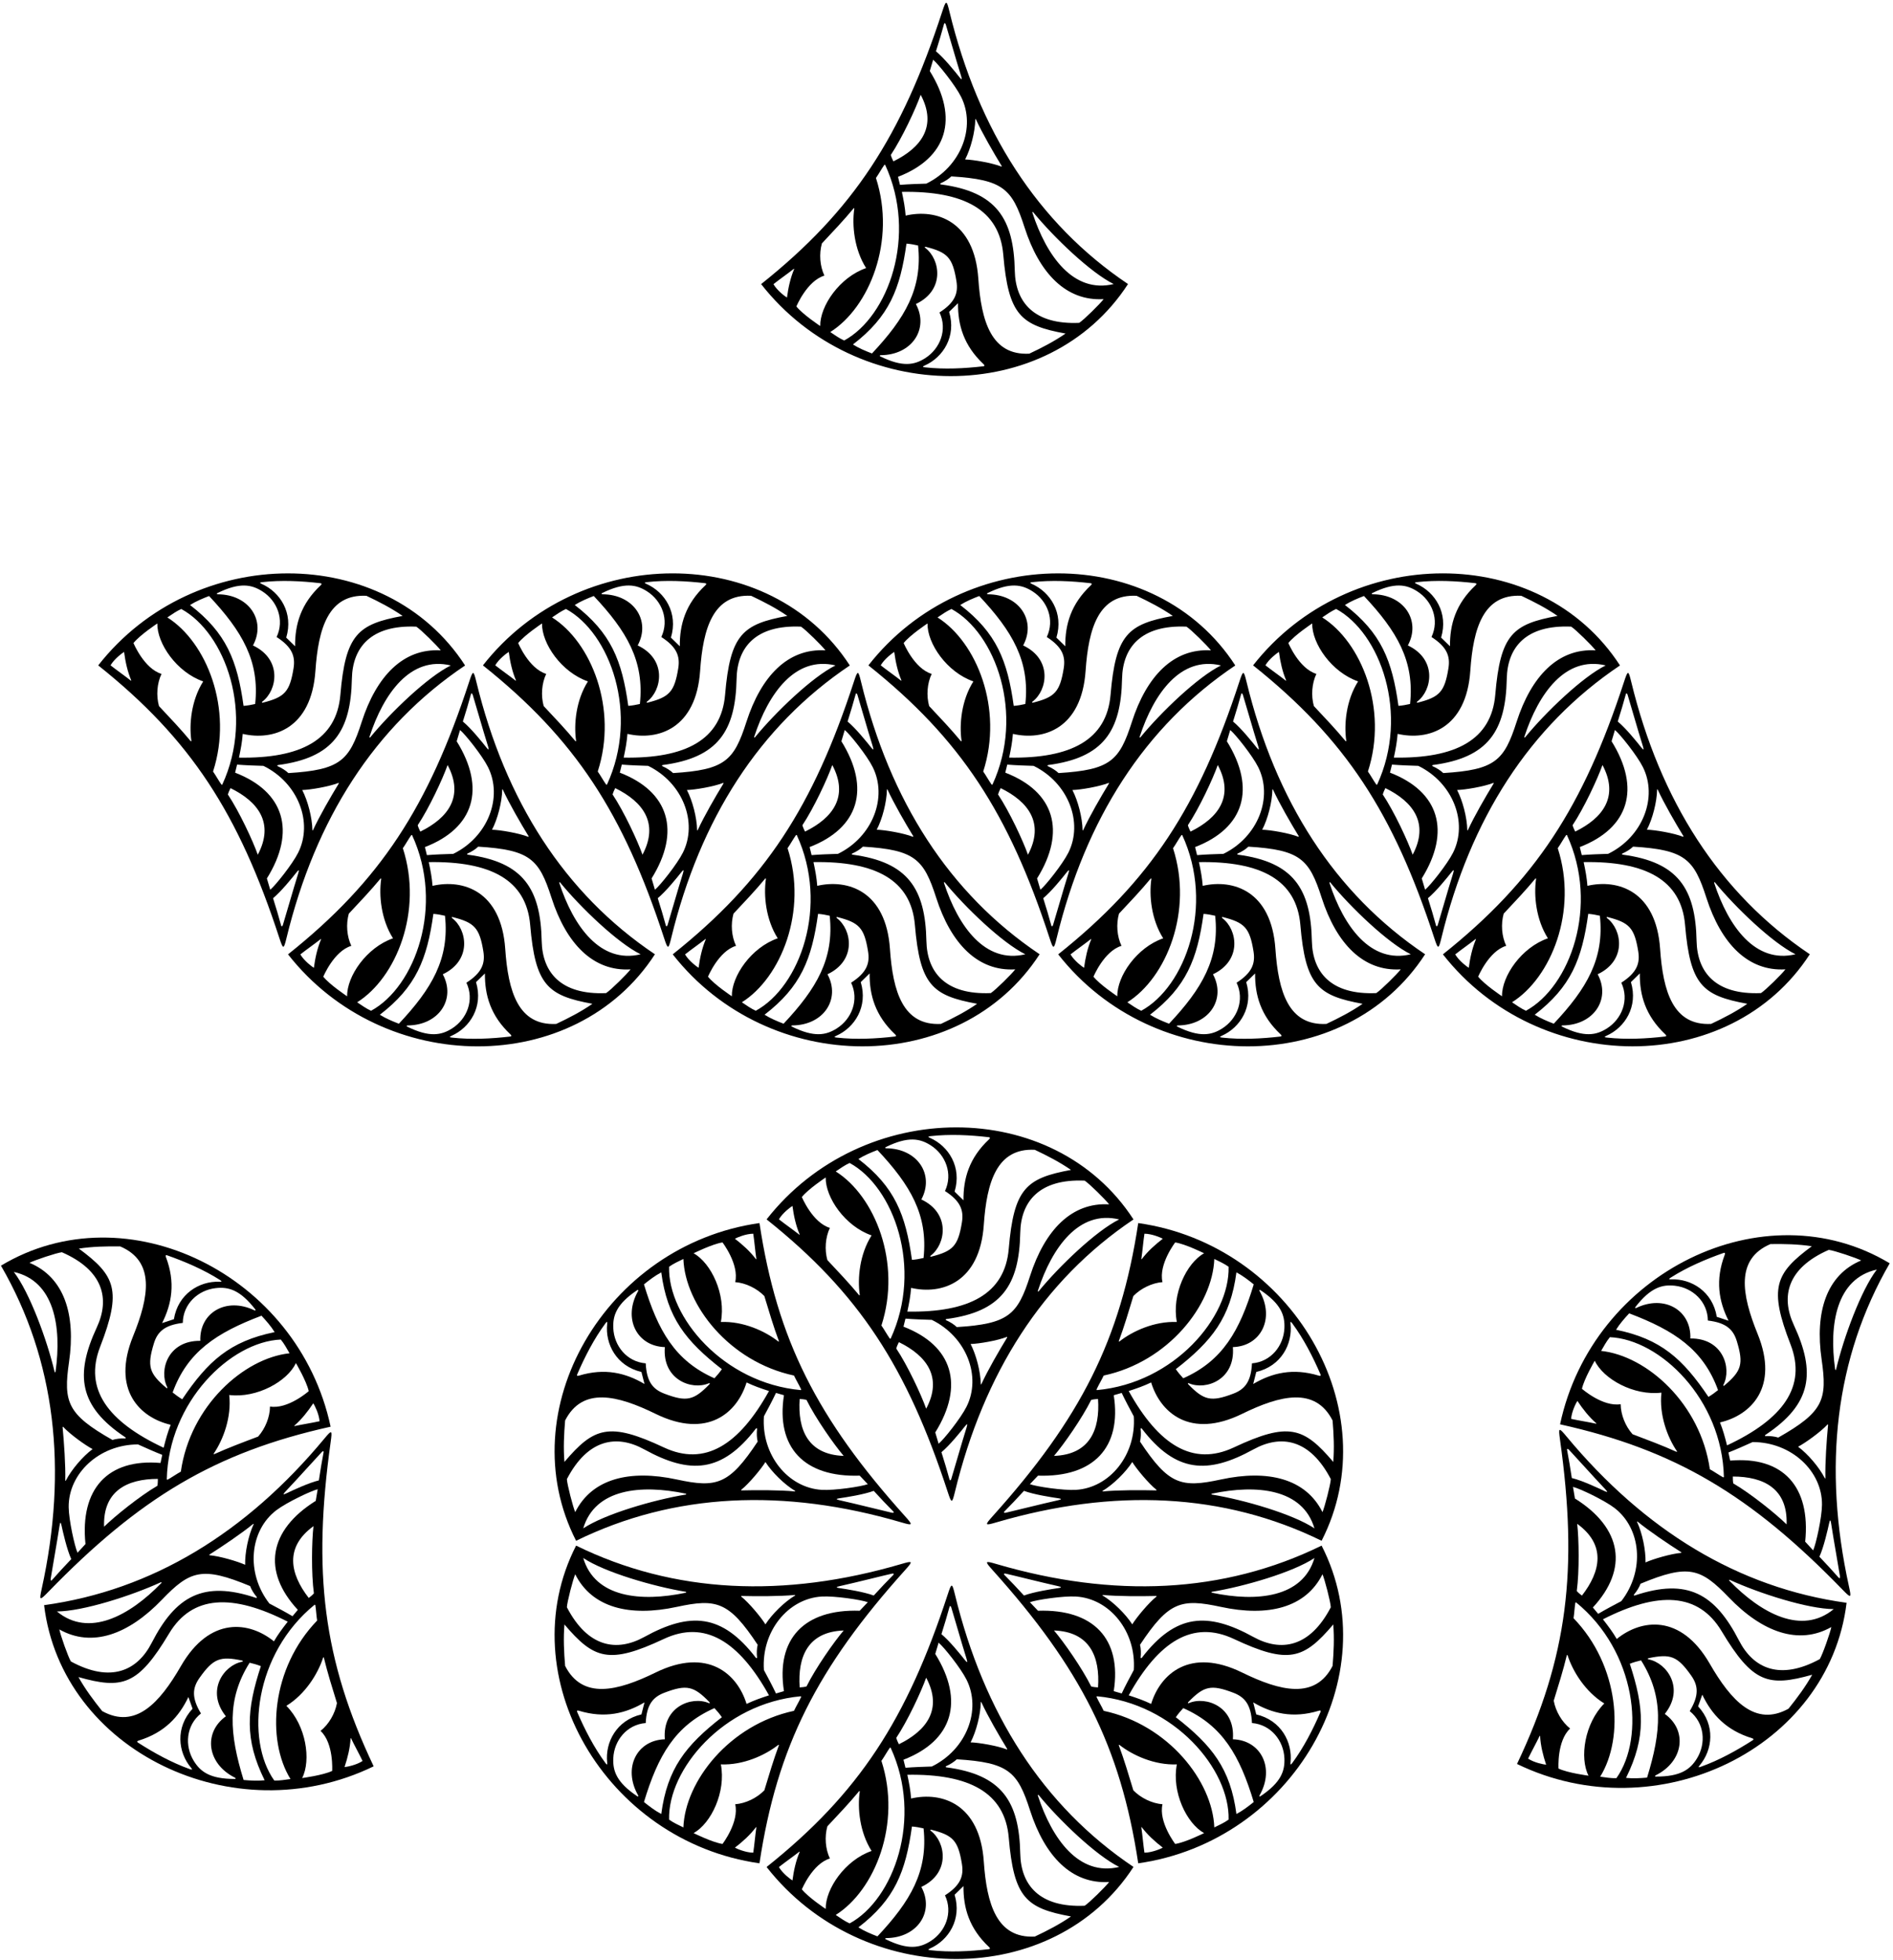<?xml version="1.0" encoding="UTF-8"?>
<svg xmlns="http://www.w3.org/2000/svg" xmlns:xlink="http://www.w3.org/1999/xlink" width="534pt" height="553pt" viewBox="0 0 534 553" version="1.1">
<g id="surface1">
<path style=" stroke:none;fill-rule:nonzero;fill:rgb(0%,0%,0%);fill-opacity:1;" d="M 78.797 264.637 C 79.891 267.977 80.031 267.922 80.832 264.621 C 88.973 231.141 105.617 204.941 131.203 187.762 C 108.715 153.039 54.754 153.203 27.707 187.738 C 53.809 208.551 67.324 229.477 78.797 264.637 Z M 72.719 241.156 C 71.312 237.176 67.469 228.949 64.285 224.172 C 64.461 223.523 64.754 222.918 65.023 222.371 C 72.828 226.195 77.453 232.246 72.719 241.156 Z M 84.117 246.461 C 82.609 251.27 80.406 259.074 79.805 260.961 C 79.66 261.422 79.406 261.504 79.309 261.141 C 78.773 259.133 77.77 255.742 77.027 253.426 C 79.289 251.57 82.453 247.648 83.695 246.074 C 84.293 245.316 84.469 245.344 84.117 246.461 Z M 84.109 240.59 C 82.484 243.824 77.738 249.793 76.23 251.039 L 75.285 247.852 C 83.582 234.52 80.203 223.367 66.32 218.008 L 66.879 215.734 C 69.477 215.941 71.688 216.004 74.312 216.09 C 84.133 220.895 88.379 232.09 84.109 240.59 Z M 88.301 234.215 C 88.242 234.336 88.133 234.344 88.129 234.223 C 88.059 230.652 86.824 225.93 85.254 222.902 C 87.566 222.844 92.855 221.934 95.441 220.914 C 95.539 220.879 95.617 220.984 95.559 221.074 C 93.34 224.711 90.074 230.344 88.301 234.215 Z M 104.449 208.027 C 104.301 208.211 104.164 208.078 104.246 207.836 C 108.234 195.641 115.805 185.016 127.164 187.758 C 120.641 190.98 110.266 200.934 104.449 208.027 Z M 117.43 176.809 C 118.758 177.66 123.328 182.176 124.328 183.504 C 113.754 182.871 106.184 190.77 102.023 203.719 C 98.516 214.637 95.98 217.227 81.355 218.125 C 80.609 217.402 79.465 216.672 78.344 216.188 C 78.141 216.098 78.203 215.887 78.434 215.855 C 94.031 213.801 98.965 206.281 99.262 191.523 C 99.441 182.684 104.617 176.258 117.43 176.809 Z M 103.359 168.105 C 106.902 169.777 110.359 171.559 113.578 173.785 C 100.934 176.098 97.461 179.016 96.016 196.039 C 94.938 208.766 84.832 214.051 67.41 213.762 C 67.941 211.242 68.297 209.367 68.473 207.066 C 77.055 209.055 87.859 205.645 88.977 189.27 C 89.797 177.262 92.645 167.559 103.359 168.105 Z M 73.938 164.254 C 79.359 163.641 85.055 163.934 90.336 164.547 C 90.707 164.59 90.883 164.754 90.461 165.145 C 84.852 170.391 83.18 176.234 83.246 182.352 L 80.742 179.902 C 82.832 172.98 79.035 167.066 73.844 164.766 C 73.199 164.48 73.184 164.34 73.938 164.254 Z M 61.289 167.359 C 67.652 164.219 70.984 164.926 74 166.848 C 78.203 169.523 80.328 174.871 78.027 179.738 C 82.363 182.531 83.359 185.117 82.805 188.562 C 81.727 195.25 80.277 196.699 74.16 198.254 C 73.859 198.328 73.766 198.141 74.02 197.949 C 78.219 194.773 79.672 186.055 71.363 182.117 C 75.121 175.113 70.277 167.734 61.441 167.68 C 61.176 167.68 61.062 167.469 61.289 167.359 Z M 58.977 168.164 C 68.312 178.109 73.277 186.531 71.98 198.633 C 70.98 198.867 69.754 199.086 68.707 199.16 C 66.93 186.355 63.855 178.586 53.609 170.703 C 55.289 169.641 57.148 168.875 58.977 168.164 Z M 51.133 171.824 C 63.566 178.574 71.902 201.453 62.691 221.398 L 62.484 221.398 C 61.629 220.191 60.922 218.863 60.098 217.684 C 65.844 199.934 58.23 181.145 47.211 174.211 C 48.449 173.387 49.746 172.441 51.133 171.824 Z M 36.938 192.059 C 35.094 190.602 32.98 189.148 31.184 187.723 C 32.234 185.914 34.438 184.27 35 183.945 C 35.371 186.734 35.961 189.441 37.008 191.938 C 37.047 192.023 37 192.105 36.938 192.059 Z M 44.379 175.91 C 44.285 181.586 49.875 189.684 57.324 192.262 C 53.953 197.578 53.316 204.344 53.98 208.98 C 54.004 209.129 53.895 209.23 53.812 209.137 C 51.066 205.812 47.914 202.488 44.848 199.223 C 44.023 196.273 44.289 192.82 45.559 190.137 C 40.648 188.656 37.652 181.438 37.652 181.438 C 39.441 179.184 44.379 175.91 44.379 175.91 "/>
<path style=" stroke:none;fill-rule:nonzero;fill:rgb(0%,0%,0%);fill-opacity:1;" d="M 318.203 80.141 C 292.617 62.957 275.973 36.758 267.832 3.277 C 267.031 -0.023 266.891 -0.078 265.801 3.262 C 254.324 38.422 240.809 59.352 214.707 80.16 C 241.754 114.695 295.715 114.855 318.203 80.141 Z M 240.609 97.195 C 250.855 89.316 253.93 81.543 255.711 68.738 C 256.754 68.812 257.98 69.031 258.98 69.27 C 260.277 81.367 255.312 89.789 245.977 99.73 C 244.148 99.023 242.289 98.258 240.609 97.195 Z M 248.289 100.539 C 248.062 100.43 248.176 100.223 248.441 100.219 C 257.277 100.164 262.121 92.785 258.363 85.781 C 266.672 81.848 265.219 73.125 261.02 69.949 C 260.766 69.758 260.859 69.57 261.16 69.645 C 267.277 71.199 268.727 72.648 269.805 79.336 C 270.359 82.781 269.363 85.367 265.027 88.16 C 267.328 93.027 265.199 98.379 260.996 101.055 C 257.984 102.973 254.652 103.68 248.289 100.539 Z M 277.336 103.352 C 272.055 103.965 266.359 104.258 260.938 103.645 C 260.184 103.559 260.199 103.418 260.844 103.133 C 266.035 100.836 269.832 94.918 267.742 87.996 L 270.246 85.547 C 270.184 91.66 271.852 97.508 277.461 102.754 C 277.883 103.148 277.707 103.309 277.336 103.352 Z M 290.359 99.789 C 279.645 100.344 276.797 90.637 275.977 78.633 C 274.859 62.258 264.055 58.844 255.473 60.832 C 255.297 58.531 254.941 56.656 254.41 54.137 C 271.828 53.848 281.938 59.133 283.016 71.855 C 284.461 88.887 287.934 91.801 300.578 94.113 C 297.359 96.34 293.902 98.121 290.359 99.789 Z M 291.449 59.871 C 297.266 66.969 307.641 76.918 314.164 80.145 C 302.805 82.883 295.234 72.258 291.246 60.062 C 291.164 59.82 291.301 59.691 291.449 59.871 Z M 289.023 64.18 C 293.184 77.129 300.754 85.027 311.328 84.398 C 310.328 85.723 305.758 90.234 304.43 91.094 C 291.617 91.641 286.441 85.219 286.262 76.379 C 285.965 61.617 281.031 54.102 265.438 52.043 C 265.203 52.016 265.141 51.805 265.344 51.715 C 266.465 51.227 267.609 50.496 268.355 49.773 C 282.98 50.672 285.516 53.262 289.023 64.18 Z M 275.301 33.688 C 277.074 37.559 280.34 43.191 282.559 46.824 C 282.617 46.914 282.539 47.023 282.441 46.984 C 279.855 45.965 274.566 45.055 272.254 44.996 C 273.824 41.973 275.059 37.246 275.129 33.676 C 275.133 33.555 275.242 33.562 275.301 33.688 Z M 266.309 6.758 C 266.406 6.395 266.66 6.48 266.805 6.938 C 267.402 8.824 269.609 16.629 271.117 21.441 C 271.469 22.559 271.293 22.582 270.691 21.824 C 269.453 20.25 266.289 16.328 264.023 14.473 C 264.77 12.156 265.773 8.766 266.309 6.758 Z M 263.23 16.859 C 264.738 18.105 269.484 24.074 271.109 27.309 C 275.379 35.809 271.133 47.004 261.312 51.809 C 258.688 51.895 256.477 51.957 253.879 52.16 L 253.32 49.891 C 267.203 44.531 270.582 33.379 262.285 20.047 Z M 259.719 26.742 C 264.453 35.652 259.828 41.703 252.023 45.527 C 251.754 44.98 251.461 44.379 251.285 43.727 C 254.469 38.949 258.312 30.723 259.719 26.742 Z M 249.484 46.5 L 249.691 46.5 C 258.902 66.445 250.566 89.324 238.133 96.074 C 236.746 95.457 235.449 94.512 234.211 93.688 C 245.23 86.754 252.844 67.965 247.098 50.215 C 247.922 49.035 248.629 47.711 249.484 46.5 Z M 232.559 77.762 C 231.289 75.078 231.023 71.629 231.852 68.68 C 234.914 65.41 238.066 62.09 240.812 58.766 C 240.895 58.668 241.004 58.77 240.98 58.922 C 240.316 63.559 240.953 70.32 244.324 75.637 C 236.879 78.215 231.285 86.312 231.379 91.988 C 231.379 91.988 226.441 88.715 224.652 86.461 C 224.652 86.461 227.648 79.242 232.559 77.762 Z M 218.184 80.18 C 219.98 78.75 222.094 77.297 223.938 75.844 C 224 75.793 224.047 75.875 224.008 75.965 C 222.961 78.457 222.371 81.164 222 83.953 C 221.438 83.629 219.234 81.984 218.184 80.18 "/>
<path style=" stroke:none;fill-rule:nonzero;fill:rgb(0%,0%,0%);fill-opacity:1;" d="M 184.75 269.25 C 159.16 252.066 142.52 225.867 134.379 192.391 C 133.574 189.086 133.434 189.031 132.344 192.371 C 120.867 227.535 107.352 248.461 81.25 269.27 C 108.301 303.805 162.262 303.969 184.75 269.25 Z M 157.996 248.98 C 163.809 256.078 174.188 266.027 180.711 269.254 C 169.352 271.992 161.777 261.367 157.789 249.172 C 157.711 248.93 157.848 248.801 157.996 248.98 Z M 141.844 222.797 C 143.617 226.668 146.883 232.301 149.105 235.934 C 149.16 236.027 149.086 236.133 148.984 236.094 C 146.398 235.074 141.109 234.164 138.797 234.105 C 140.367 231.082 141.602 226.355 141.676 222.785 C 141.676 222.664 141.789 222.672 141.844 222.797 Z M 132.855 195.867 C 132.949 195.508 133.203 195.59 133.352 196.051 C 133.949 197.934 136.152 205.738 137.664 210.551 C 138.012 211.668 137.836 211.691 137.238 210.934 C 135.996 209.359 132.836 205.438 130.57 203.582 C 131.312 201.266 132.32 197.879 132.855 195.867 Z M 129.773 205.973 C 131.285 207.219 136.031 213.188 137.652 216.418 C 141.922 224.918 137.68 236.113 127.855 240.918 C 125.23 241.008 123.02 241.066 120.426 241.273 L 119.863 239.004 C 133.746 233.645 137.125 222.488 128.828 209.156 Z M 126.266 215.852 C 131 224.766 126.371 230.812 118.566 234.637 C 118.301 234.094 118.008 233.488 117.828 232.84 C 121.016 228.062 124.855 219.836 126.266 215.852 Z M 90.555 265.074 C 89.504 267.566 88.914 270.273 88.543 273.066 C 87.984 272.738 85.781 271.098 84.727 269.289 C 86.527 267.859 88.641 266.406 90.484 264.953 C 90.547 264.902 90.59 264.984 90.555 265.074 Z M 91.199 275.57 C 91.199 275.57 94.191 268.352 99.102 266.871 C 97.836 264.188 97.57 260.738 98.395 257.789 C 101.461 254.52 104.609 251.199 107.355 247.875 C 107.438 247.777 107.547 247.879 107.527 248.031 C 106.859 252.664 107.496 259.434 110.867 264.746 C 103.422 267.324 97.828 275.426 97.922 281.102 C 97.922 281.102 92.984 277.824 91.199 275.57 Z M 100.754 282.797 C 111.777 275.867 119.391 257.074 113.641 239.324 C 114.469 238.145 115.176 236.82 116.031 235.609 L 116.238 235.609 C 125.445 255.559 117.113 278.434 104.676 285.188 C 103.289 284.566 101.992 283.621 100.754 282.797 Z M 107.152 286.309 C 117.398 278.426 120.473 270.652 122.254 257.848 C 123.301 257.922 124.523 258.141 125.527 258.379 C 126.824 270.477 121.855 278.902 112.52 288.844 C 110.691 288.137 108.836 287.367 107.152 286.309 Z M 114.836 289.648 C 114.609 289.539 114.719 289.332 114.984 289.328 C 123.82 289.273 128.664 281.895 124.906 274.895 C 133.215 270.957 131.762 262.234 127.562 259.059 C 127.312 258.867 127.402 258.68 127.703 258.758 C 133.82 260.309 135.27 261.758 136.352 268.445 C 136.906 271.891 135.91 274.477 131.57 277.27 C 133.871 282.137 131.746 287.488 127.543 290.164 C 124.527 292.082 121.195 292.789 114.836 289.648 Z M 143.879 292.461 C 138.602 293.074 132.902 293.367 127.48 292.754 C 126.727 292.672 126.742 292.527 127.391 292.242 C 132.582 289.941 136.379 284.027 134.285 277.105 L 136.793 274.656 C 136.727 280.773 138.395 286.617 144.008 291.863 C 144.426 292.258 144.25 292.422 143.879 292.461 Z M 156.906 288.902 C 146.188 289.453 143.344 279.746 142.523 267.742 C 141.402 251.367 130.602 247.953 122.016 249.941 C 121.84 247.645 121.484 245.77 120.953 243.246 C 138.375 242.961 148.48 248.246 149.559 260.969 C 151.004 277.996 154.477 280.91 167.121 283.223 C 163.902 285.453 160.445 287.23 156.906 288.902 Z M 170.973 280.203 C 158.16 280.754 152.984 274.328 152.805 265.488 C 152.508 250.727 147.574 243.211 131.98 241.152 C 131.746 241.125 131.684 240.914 131.891 240.824 C 133.008 240.336 134.152 239.605 134.898 238.883 C 149.523 239.781 152.062 242.371 155.566 253.289 C 159.727 266.238 167.301 274.137 177.875 273.508 C 176.871 274.836 172.301 279.348 170.973 280.203 "/>
<path style=" stroke:none;fill-rule:nonzero;fill:rgb(0%,0%,0%);fill-opacity:1;" d="M 187.32 264.633 C 188.41 267.973 188.555 267.918 189.355 264.617 C 197.496 231.137 214.141 204.938 239.727 187.758 C 217.238 153.035 163.277 153.199 136.23 187.734 C 162.328 208.547 175.848 229.473 187.32 264.633 Z M 181.242 241.152 C 179.836 237.172 175.992 228.945 172.809 224.164 C 172.984 223.52 173.277 222.91 173.547 222.367 C 181.352 226.191 185.977 232.238 181.242 241.152 Z M 192.641 246.453 C 191.133 251.266 188.926 259.07 188.328 260.957 C 188.18 261.414 187.93 261.496 187.832 261.137 C 187.297 259.129 186.293 255.738 185.547 253.422 C 187.812 251.566 190.973 247.645 192.215 246.07 C 192.812 245.312 192.988 245.336 192.641 246.453 Z M 192.633 240.586 C 191.008 243.82 186.262 249.785 184.75 251.035 L 183.809 247.848 C 192.105 234.516 188.727 223.363 174.844 218.004 L 175.402 215.73 C 177.996 215.938 180.211 216 182.836 216.086 C 192.656 220.891 196.902 232.086 192.633 240.586 Z M 196.824 234.211 C 196.766 234.332 196.652 234.34 196.652 234.219 C 196.578 230.648 195.344 225.922 193.773 222.898 C 196.09 222.84 201.379 221.93 203.965 220.91 C 204.062 220.871 204.137 220.977 204.082 221.07 C 201.859 224.703 198.598 230.336 196.824 234.211 Z M 212.973 208.023 C 212.824 208.203 212.688 208.074 212.77 207.832 C 216.758 195.637 224.328 185.012 235.688 187.75 C 229.164 190.977 218.785 200.926 212.973 208.023 Z M 225.949 176.805 C 227.277 177.656 231.852 182.172 232.852 183.496 C 222.277 182.867 214.703 190.766 210.547 203.715 C 207.039 214.633 204.504 217.223 189.879 218.121 C 189.129 217.398 187.984 216.668 186.867 216.18 C 186.66 216.09 186.727 215.883 186.957 215.852 C 202.551 213.793 207.488 206.277 207.785 191.52 C 207.961 182.676 213.137 176.254 225.949 176.805 Z M 211.883 168.102 C 215.422 169.773 218.883 171.555 222.102 173.781 C 209.453 176.094 205.98 179.012 204.539 196.035 C 203.461 208.762 193.352 214.047 175.934 213.758 C 176.465 211.238 176.816 209.363 176.996 207.062 C 185.578 209.051 196.379 205.637 197.5 189.266 C 198.32 177.258 201.168 167.551 211.883 168.102 Z M 182.461 164.25 C 187.879 163.637 193.578 163.93 198.859 164.543 C 199.23 164.586 199.406 164.746 198.984 165.141 C 193.375 170.387 191.703 176.23 191.77 182.348 L 189.262 179.898 C 191.355 172.977 187.559 167.062 182.367 164.762 C 181.723 164.477 181.703 164.336 182.461 164.25 Z M 169.812 167.355 C 176.176 164.215 179.508 164.922 182.52 166.84 C 186.723 169.52 188.852 174.867 186.551 179.734 C 190.887 182.527 191.883 185.113 191.328 188.559 C 190.246 195.246 188.797 196.695 182.68 198.246 C 182.379 198.324 182.289 198.137 182.543 197.945 C 186.742 194.77 188.195 186.047 179.887 182.109 C 183.645 175.109 178.797 167.73 169.965 167.676 C 169.695 167.672 169.586 167.465 169.812 167.355 Z M 167.496 168.16 C 176.836 178.105 181.801 186.527 180.504 198.629 C 179.504 198.863 178.277 199.082 177.23 199.156 C 175.449 186.352 172.379 178.578 162.133 170.699 C 163.812 169.637 165.672 168.871 167.496 168.16 Z M 159.652 171.82 C 172.09 178.57 180.426 201.445 171.215 221.395 L 171.008 221.395 C 170.152 220.184 169.445 218.859 168.617 217.68 C 174.367 199.93 166.754 181.141 155.73 174.207 C 156.969 173.383 158.27 172.438 159.652 171.82 Z M 145.461 192.051 C 143.617 190.598 141.504 189.145 139.703 187.715 C 140.758 185.906 142.961 184.266 143.523 183.941 C 143.891 186.73 144.48 189.438 145.531 191.93 C 145.566 192.02 145.523 192.102 145.461 192.051 Z M 152.898 175.902 C 152.809 181.582 158.398 189.68 165.848 192.258 C 162.477 197.57 161.84 204.34 162.504 208.977 C 162.527 209.125 162.414 209.227 162.336 209.133 C 159.59 205.805 156.438 202.484 153.371 199.215 C 152.547 196.266 152.812 192.816 154.078 190.133 C 149.172 188.652 146.176 181.434 146.176 181.434 C 147.965 179.18 152.898 175.902 152.898 175.902 "/>
<path style=" stroke:none;fill-rule:nonzero;fill:rgb(0%,0%,0%);fill-opacity:1;" d="M 293.27 269.242 C 267.684 252.062 251.039 225.863 242.898 192.383 C 242.098 189.082 241.953 189.027 240.867 192.367 C 229.391 227.527 215.875 248.453 189.773 269.266 C 216.82 303.801 270.781 303.965 293.27 269.242 Z M 265.43 288.898 C 254.711 289.449 251.863 279.742 251.047 267.734 C 249.926 251.363 239.121 247.949 230.539 249.938 C 230.363 247.637 230.008 245.762 229.477 243.242 C 246.898 242.953 257.004 248.238 258.082 260.965 C 259.527 277.988 263 280.906 275.645 283.219 C 272.426 285.445 268.969 287.227 265.43 288.898 Z M 266.52 248.977 C 272.328 256.074 282.711 266.023 289.23 269.25 C 277.871 271.988 270.301 261.363 266.312 249.168 C 266.234 248.926 266.367 248.797 266.52 248.977 Z M 264.09 253.285 C 268.25 266.234 275.82 274.133 286.395 273.504 C 285.395 274.828 280.824 279.344 279.496 280.195 C 266.684 280.746 261.508 274.324 261.328 265.48 C 261.031 250.723 256.098 243.207 240.504 241.148 C 240.27 241.117 240.207 240.91 240.41 240.82 C 241.527 240.332 242.676 239.602 243.422 238.879 C 258.047 239.777 260.582 242.367 264.09 253.285 Z M 250.367 222.789 C 252.141 226.66 255.402 232.297 257.625 235.93 C 257.684 236.023 257.605 236.129 257.508 236.09 C 254.922 235.07 249.633 234.16 247.32 234.102 C 248.891 231.078 250.125 226.352 250.195 222.781 C 250.199 222.66 250.312 222.668 250.367 222.789 Z M 241.379 195.863 C 241.473 195.504 241.727 195.586 241.871 196.043 C 242.473 197.93 244.676 205.734 246.184 210.547 C 246.535 211.66 246.359 211.688 245.762 210.93 C 244.52 209.355 241.355 205.434 239.094 203.578 C 239.836 201.262 240.84 197.871 241.379 195.863 Z M 238.297 205.969 C 239.809 207.211 244.555 213.18 246.176 216.414 C 250.445 224.914 246.199 236.109 236.379 240.914 C 233.754 241 231.543 241.062 228.945 241.27 L 228.387 238.996 C 242.27 233.637 245.648 222.484 237.352 209.152 Z M 234.785 215.848 C 239.52 224.762 234.895 230.809 227.09 234.633 C 226.82 234.09 226.527 233.48 226.352 232.836 C 229.535 228.055 233.379 219.828 234.785 215.848 Z M 199.074 265.07 C 198.027 267.562 197.438 270.27 197.066 273.059 C 196.508 272.734 194.305 271.094 193.25 269.285 C 195.047 267.855 197.16 266.402 199.008 264.949 C 199.066 264.898 199.113 264.98 199.074 265.07 Z M 199.723 275.566 C 199.723 275.566 202.715 268.348 207.625 266.867 C 206.355 264.184 206.09 260.73 206.914 257.785 C 209.984 254.516 213.133 251.195 215.879 247.867 C 215.961 247.773 216.07 247.875 216.051 248.023 C 215.383 252.66 216.02 259.43 219.391 264.742 C 211.941 267.32 206.352 275.418 206.445 281.098 C 206.445 281.098 201.508 277.82 199.723 275.566 Z M 209.277 282.793 C 220.301 275.859 227.91 257.07 222.164 239.32 C 222.988 238.141 223.695 236.816 224.555 235.605 L 224.758 235.605 C 233.969 255.555 225.637 278.43 213.199 285.18 C 211.812 284.562 210.516 283.617 209.277 282.793 Z M 215.676 286.301 C 225.922 278.422 228.996 270.648 230.773 257.844 C 231.82 257.918 233.047 258.137 234.051 258.371 C 235.344 270.473 230.379 278.895 221.043 288.84 C 219.215 288.129 217.355 287.363 215.676 286.301 Z M 223.355 289.645 C 223.129 289.535 223.242 289.328 223.508 289.324 C 232.344 289.27 237.188 281.891 233.43 274.891 C 241.738 270.953 240.285 262.23 236.086 259.055 C 235.836 258.863 235.926 258.676 236.227 258.754 C 242.344 260.305 243.793 261.754 244.871 268.441 C 245.43 271.887 244.43 274.473 240.094 277.266 C 242.395 282.133 240.27 287.48 236.066 290.16 C 233.051 292.078 229.719 292.785 223.355 289.645 Z M 236.004 292.75 C 235.25 292.664 235.266 292.523 235.91 292.238 C 241.105 289.938 244.898 284.023 242.809 277.102 L 245.312 274.652 C 245.246 280.77 246.918 286.613 252.527 291.859 C 252.949 292.254 252.773 292.414 252.402 292.457 C 247.121 293.07 241.426 293.363 236.004 292.75 "/>
<path style=" stroke:none;fill-rule:nonzero;fill:rgb(0%,0%,0%);fill-opacity:1;" d="M 244.969 187.734 C 271.066 208.547 284.586 229.473 296.059 264.633 C 297.148 267.977 297.289 267.922 298.094 264.617 C 306.234 231.141 322.879 204.941 348.465 187.758 C 325.977 153.039 272.016 153.203 244.969 187.734 Z M 278.551 167.355 C 284.914 164.219 288.246 164.926 291.258 166.844 C 295.465 169.52 297.59 174.871 295.289 179.734 C 299.625 182.531 300.621 185.113 300.066 188.559 C 298.988 195.246 297.535 196.699 291.422 198.25 C 291.117 198.328 291.027 198.141 291.281 197.949 C 295.48 194.77 296.934 186.051 288.625 182.113 C 292.383 175.109 287.539 167.734 278.703 167.676 C 278.438 167.676 278.324 167.469 278.551 167.355 Z M 276.238 168.164 C 285.57 178.105 290.539 186.531 289.242 198.629 C 288.242 198.863 287.016 199.086 285.969 199.16 C 284.188 186.355 281.117 178.582 270.871 170.699 C 272.551 169.641 274.41 168.871 276.238 168.164 Z M 254.199 192.055 C 252.355 190.598 250.242 189.145 248.445 187.719 C 249.496 185.91 251.699 184.266 252.262 183.941 C 252.633 186.734 253.223 189.441 254.27 191.934 C 254.309 192.023 254.262 192.102 254.199 192.055 Z M 271.242 208.977 C 271.266 209.129 271.152 209.23 271.074 209.133 C 268.328 205.809 265.176 202.484 262.109 199.219 C 261.285 196.27 261.551 192.82 262.82 190.137 C 257.906 188.656 254.914 181.438 254.914 181.438 C 256.703 179.184 261.641 175.906 261.641 175.906 C 261.547 181.586 267.137 189.68 274.586 192.258 C 271.215 197.574 270.578 204.34 271.242 208.977 Z M 279.746 221.395 C 278.891 220.188 278.184 218.859 277.359 217.68 C 283.105 199.934 275.492 181.141 264.469 174.211 C 265.711 173.383 267.008 172.441 268.395 171.82 C 280.828 178.574 289.164 201.449 279.953 221.395 Z M 289.98 241.156 C 288.574 237.172 284.73 228.945 281.547 224.168 C 281.723 223.52 282.016 222.914 282.281 222.371 C 290.09 226.191 294.715 232.242 289.98 241.156 Z M 301.379 246.457 C 299.871 251.27 297.664 259.074 297.066 260.961 C 296.922 261.418 296.668 261.5 296.57 261.141 C 296.035 259.129 295.031 255.742 294.285 253.426 C 296.551 251.57 299.715 247.645 300.953 246.07 C 301.555 245.312 301.73 245.34 301.379 246.457 Z M 301.371 240.59 C 299.746 243.82 295.004 249.789 293.488 251.035 L 292.547 247.852 C 300.844 234.516 297.465 223.363 283.582 218.004 L 284.141 215.734 C 286.734 215.941 288.949 216.004 291.574 216.09 C 301.395 220.895 305.641 232.09 301.371 240.59 Z M 305.562 234.211 C 305.504 234.336 305.395 234.34 305.391 234.223 C 305.316 230.652 304.086 225.926 302.516 222.902 C 304.828 222.844 310.117 221.934 312.703 220.914 C 312.801 220.875 312.879 220.98 312.82 221.074 C 310.598 224.707 307.336 230.34 305.562 234.211 Z M 321.711 208.023 C 321.562 208.207 321.43 208.078 321.508 207.836 C 325.496 195.641 333.066 185.016 344.426 187.754 C 337.902 190.98 327.523 200.93 321.711 208.023 Z M 334.691 176.805 C 336.016 177.66 340.59 182.172 341.59 183.5 C 331.016 182.871 323.441 190.77 319.285 203.715 C 315.777 214.637 313.242 217.227 298.617 218.121 C 297.871 217.402 296.723 216.672 295.605 216.184 C 295.398 216.094 295.465 215.883 295.695 215.852 C 311.289 213.797 316.227 206.281 316.523 191.52 C 316.699 182.68 321.879 176.254 334.691 176.805 Z M 320.621 168.105 C 324.16 169.777 327.621 171.555 330.84 173.781 C 318.191 176.094 314.719 179.012 313.277 196.039 C 312.199 208.762 302.09 214.051 284.672 213.758 C 285.199 211.238 285.559 209.363 285.734 207.062 C 294.316 209.055 305.117 205.641 306.238 189.266 C 307.059 177.262 309.906 167.555 320.621 168.105 Z M 307.723 165.145 C 302.113 170.391 300.441 176.234 300.508 182.352 L 298.004 179.902 C 300.094 172.977 296.297 167.062 291.105 164.766 C 290.461 164.477 290.441 164.336 291.199 164.254 C 296.617 163.641 302.316 163.934 307.598 164.547 C 307.969 164.586 308.145 164.75 307.723 165.145 "/>
<path style=" stroke:none;fill-rule:nonzero;fill:rgb(0%,0%,0%);fill-opacity:1;" d="M 351.641 192.387 C 350.836 189.086 350.695 189.031 349.605 192.371 C 338.129 227.531 324.613 248.457 298.512 269.27 C 325.562 303.801 379.523 303.965 402.012 269.246 C 376.422 252.066 359.777 225.867 351.641 192.387 Z M 359.105 222.793 C 360.879 226.664 364.145 232.297 366.363 235.93 C 366.422 236.023 366.348 236.129 366.246 236.09 C 363.66 235.07 358.371 234.16 356.059 234.105 C 357.629 231.078 358.863 226.352 358.934 222.785 C 358.938 222.664 359.051 222.672 359.105 222.793 Z M 350.117 195.863 C 350.211 195.504 350.465 195.586 350.609 196.047 C 351.211 197.934 353.414 205.734 354.926 210.547 C 355.273 211.664 355.098 211.691 354.5 210.934 C 353.258 209.359 350.094 205.438 347.832 203.578 C 348.574 201.262 349.578 197.875 350.117 195.863 Z M 347.035 205.969 C 348.547 207.215 353.293 213.184 354.914 216.414 C 359.184 224.914 354.938 236.109 345.117 240.914 C 342.492 241.004 340.281 241.062 337.688 241.27 L 337.125 239 C 351.012 233.641 354.387 222.488 346.09 209.152 Z M 343.523 215.848 C 348.262 224.762 343.633 230.812 335.828 234.637 C 335.562 234.09 335.27 233.484 335.09 232.836 C 338.273 228.059 342.117 219.832 343.523 215.848 Z M 307.812 265.07 C 306.766 267.562 306.176 270.273 305.805 273.062 C 305.246 272.738 303.043 271.094 301.988 269.285 C 303.785 267.859 305.898 266.406 307.746 264.949 C 307.809 264.902 307.852 264.98 307.812 265.07 Z M 308.461 275.57 C 308.461 275.57 311.453 268.348 316.363 266.867 C 315.094 264.188 314.828 260.734 315.656 257.785 C 318.723 254.52 321.871 251.195 324.617 247.871 C 324.699 247.773 324.809 247.879 324.789 248.027 C 324.121 252.664 324.758 259.43 328.129 264.746 C 320.684 267.324 315.09 275.422 315.184 281.098 C 315.184 281.098 310.246 277.824 308.461 275.57 Z M 318.016 282.797 C 329.039 275.863 336.648 257.07 330.902 239.324 C 331.73 238.145 332.438 236.816 333.289 235.609 L 333.496 235.609 C 342.707 255.555 334.371 278.43 321.938 285.184 C 320.551 284.562 319.254 283.621 318.016 282.797 Z M 324.414 286.305 C 334.66 278.422 337.734 270.652 339.516 257.844 C 340.562 257.922 341.785 258.141 342.789 258.375 C 344.086 270.477 339.117 278.898 329.781 288.84 C 327.953 288.133 326.098 287.367 324.414 286.305 Z M 332.094 289.648 C 331.867 289.535 331.98 289.328 332.246 289.328 C 341.082 289.27 345.93 281.895 342.168 274.891 C 350.477 270.953 349.023 262.234 344.824 259.059 C 344.574 258.867 344.664 258.676 344.965 258.754 C 351.082 260.305 352.531 261.758 353.609 268.445 C 354.164 271.891 353.172 274.477 348.832 277.27 C 351.137 282.133 349.008 287.484 344.805 290.16 C 341.789 292.078 338.457 292.785 332.094 289.648 Z M 361.141 292.461 C 355.859 293.074 350.164 293.363 344.742 292.754 C 343.988 292.668 344.004 292.527 344.652 292.242 C 349.844 289.941 353.637 284.027 351.547 277.102 L 354.055 274.656 C 353.988 280.77 355.656 286.617 361.27 291.859 C 361.688 292.254 361.512 292.418 361.141 292.461 Z M 374.168 288.898 C 363.449 289.449 360.605 279.742 359.781 267.738 C 358.664 251.363 347.863 247.953 339.277 249.941 C 339.102 247.641 338.746 245.766 338.215 243.246 C 355.637 242.957 365.742 248.242 366.82 260.965 C 368.266 277.992 371.738 280.91 384.383 283.223 C 381.164 285.449 377.707 287.23 374.168 288.898 Z M 388.234 280.199 C 375.422 280.75 370.246 274.324 370.066 265.484 C 369.77 250.727 364.836 243.211 349.242 241.152 C 349.008 241.121 348.945 240.91 349.148 240.82 C 350.27 240.336 351.414 239.605 352.16 238.883 C 366.785 239.777 369.32 242.367 372.828 253.289 C 376.988 266.234 384.562 274.137 395.137 273.504 C 394.133 274.832 389.562 279.344 388.234 280.199 Z M 375.051 249.172 C 374.973 248.926 375.105 248.797 375.258 248.98 C 381.07 256.074 391.449 266.023 397.969 269.25 C 386.613 271.988 379.039 261.363 375.051 249.172 "/>
<path style=" stroke:none;fill-rule:nonzero;fill:rgb(0%,0%,0%);fill-opacity:1;" d="M 456.988 187.754 C 434.5 153.035 380.539 153.199 353.488 187.73 C 379.59 208.543 393.105 229.469 404.582 264.629 C 405.672 267.969 405.812 267.914 406.617 264.613 C 414.758 231.133 431.402 204.934 456.988 187.754 Z M 429.145 168.102 C 432.684 169.77 436.145 171.551 439.363 173.777 C 426.715 176.09 423.242 179.008 421.801 196.035 C 420.719 208.758 410.613 214.043 393.195 213.754 C 393.723 211.234 394.078 209.359 394.258 207.059 C 402.84 209.047 413.641 205.637 414.762 189.262 C 415.582 177.258 418.43 167.551 429.145 168.102 Z M 399.723 164.246 C 405.141 163.637 410.84 163.926 416.117 164.539 C 416.488 164.582 416.664 164.746 416.246 165.141 C 410.637 170.383 408.965 176.23 409.031 182.344 L 406.523 179.898 C 408.617 172.973 404.82 167.059 399.629 164.758 C 398.984 164.473 398.965 164.332 399.723 164.246 Z M 387.074 167.352 C 393.438 164.215 396.77 164.922 399.781 166.84 C 403.984 169.516 406.113 174.867 403.812 179.73 C 408.148 182.523 409.145 185.109 408.59 188.555 C 407.512 195.242 406.059 196.695 399.941 198.246 C 399.641 198.324 399.551 198.133 399.805 197.941 C 404.004 194.766 405.453 186.047 397.145 182.109 C 400.906 175.105 396.059 167.73 387.227 167.672 C 386.957 167.672 386.848 167.465 387.074 167.352 Z M 384.762 168.16 C 394.094 178.102 399.062 186.523 397.766 198.625 C 396.762 198.859 395.539 199.078 394.492 199.156 C 392.711 186.348 389.637 178.578 379.391 170.695 C 381.074 169.633 382.93 168.867 384.762 168.16 Z M 362.723 192.051 C 360.879 190.594 358.766 189.141 356.965 187.715 C 358.02 185.906 360.223 184.262 360.781 183.938 C 361.152 186.727 361.742 189.438 362.793 191.93 C 362.828 192.02 362.785 192.098 362.723 192.051 Z M 379.766 208.973 C 379.785 209.121 379.676 209.227 379.598 209.129 C 376.852 205.805 373.699 202.48 370.633 199.215 C 369.809 196.266 370.074 192.812 371.34 190.133 C 366.43 188.652 363.438 181.43 363.438 181.43 C 365.223 179.176 370.16 175.902 370.16 175.902 C 370.07 181.578 375.66 189.676 383.109 192.254 C 379.734 197.57 379.102 204.336 379.766 208.973 Z M 388.27 221.391 C 387.414 220.184 386.707 218.855 385.879 217.676 C 391.629 199.93 384.016 181.137 372.992 174.203 C 374.23 173.379 375.527 172.438 376.914 171.816 C 389.352 178.57 397.684 201.445 388.477 221.391 Z M 398.504 241.152 C 397.094 237.168 393.254 228.941 390.066 224.164 C 390.246 223.516 390.539 222.91 390.805 222.363 C 398.613 226.188 403.238 232.238 398.504 241.152 Z M 409.902 246.453 C 408.395 251.266 406.188 259.066 405.59 260.953 C 405.441 261.414 405.191 261.496 405.094 261.137 C 404.559 259.125 403.555 255.738 402.809 253.422 C 405.074 251.562 408.234 247.641 409.477 246.066 C 410.074 245.309 410.254 245.336 409.902 246.453 Z M 409.895 240.586 C 408.27 243.816 403.523 249.785 402.012 251.031 L 401.066 247.848 C 409.363 234.512 405.988 223.359 392.102 218 L 392.664 215.73 C 395.258 215.938 397.473 215.996 400.094 216.086 C 409.918 220.891 414.16 232.086 409.895 240.586 Z M 414.086 234.207 C 414.027 234.328 413.914 234.336 413.914 234.215 C 413.84 230.648 412.605 225.922 411.035 222.895 C 413.352 222.84 418.641 221.93 421.227 220.91 C 421.324 220.871 421.398 220.977 421.344 221.07 C 419.121 224.703 415.855 230.336 414.086 234.207 Z M 407.141 218.117 C 406.391 217.395 405.246 216.664 404.129 216.18 C 403.922 216.09 403.988 215.879 404.219 215.848 C 419.812 213.789 424.746 206.273 425.047 191.516 C 425.223 182.676 430.398 176.25 443.215 176.801 C 444.539 177.656 449.109 182.168 450.113 183.496 C 439.539 182.863 431.965 190.766 427.809 203.711 C 424.301 214.633 421.762 217.223 407.141 218.117 Z M 430.234 208.02 C 430.086 208.203 429.949 208.074 430.027 207.828 C 434.02 195.637 441.59 185.012 452.949 187.75 C 446.426 190.977 436.047 200.926 430.234 208.02 "/>
<path style=" stroke:none;fill-rule:nonzero;fill:rgb(0%,0%,0%);fill-opacity:1;" d="M 510.531 269.242 C 484.945 252.059 468.301 225.859 460.16 192.383 C 459.359 189.078 459.219 189.023 458.129 192.367 C 446.652 227.527 433.137 248.453 407.035 269.266 C 434.086 303.797 488.047 303.961 510.531 269.242 Z M 482.688 288.895 C 471.973 289.445 469.125 279.738 468.305 267.734 C 467.188 251.359 456.383 247.945 447.801 249.938 C 447.621 247.637 447.27 245.762 446.738 243.242 C 464.156 242.949 474.266 248.238 475.344 260.961 C 476.785 277.988 480.262 280.906 492.906 283.219 C 489.688 285.445 486.23 287.223 482.688 288.895 Z M 483.777 248.977 C 489.59 256.07 499.969 266.02 506.492 269.246 C 495.133 271.984 487.562 261.359 483.574 249.164 C 483.492 248.922 483.629 248.793 483.777 248.977 Z M 481.352 253.285 C 485.512 266.23 493.086 274.129 503.656 273.5 C 502.656 274.828 498.086 279.34 496.758 280.195 C 483.945 280.746 478.77 274.32 478.59 265.48 C 478.293 250.719 473.359 243.203 457.762 241.148 C 457.531 241.117 457.469 240.906 457.672 240.816 C 458.789 240.328 459.938 239.598 460.684 238.879 C 475.309 239.773 477.844 242.363 481.352 253.285 Z M 467.629 222.789 C 469.402 226.66 472.664 232.293 474.887 235.926 C 474.945 236.02 474.867 236.125 474.77 236.086 C 472.184 235.066 466.895 234.156 464.582 234.098 C 466.148 231.074 467.387 226.348 467.457 222.777 C 467.461 222.66 467.57 222.664 467.629 222.789 Z M 458.637 195.859 C 458.734 195.5 458.988 195.582 459.133 196.039 C 459.73 197.926 461.938 205.73 463.445 210.543 C 463.797 211.66 463.621 211.688 463.02 210.93 C 461.781 209.355 458.617 205.43 456.352 203.574 C 457.098 201.258 458.102 197.871 458.637 195.859 Z M 455.559 205.965 C 457.066 207.211 461.812 213.18 463.438 216.41 C 467.707 224.91 463.461 236.105 453.641 240.91 C 451.016 240.996 448.805 241.059 446.207 241.266 L 445.648 238.996 C 459.531 233.637 462.91 222.484 454.613 209.148 Z M 452.047 215.844 C 456.781 224.758 452.156 230.809 444.352 234.629 C 444.082 234.086 443.789 233.48 443.613 232.832 C 446.797 228.055 450.641 219.828 452.047 215.844 Z M 416.336 265.066 C 415.289 267.559 414.699 270.266 414.328 273.059 C 413.766 272.734 411.562 271.09 410.512 269.281 C 412.309 267.855 414.422 266.402 416.266 264.945 C 416.328 264.898 416.375 264.977 416.336 265.066 Z M 416.98 275.562 C 416.98 275.562 419.977 268.344 424.887 266.863 C 423.617 264.18 423.352 260.73 424.18 257.781 C 427.242 254.516 430.395 251.191 433.141 247.867 C 433.219 247.77 433.332 247.871 433.309 248.023 C 432.645 252.66 433.281 259.426 436.652 264.742 C 429.203 267.32 423.613 275.418 423.707 281.094 C 423.707 281.094 418.77 277.816 416.98 275.562 Z M 426.535 282.789 C 437.559 275.859 445.172 257.066 439.426 239.32 C 440.25 238.141 440.961 236.812 441.812 235.605 L 442.02 235.605 C 451.23 255.551 442.895 278.426 430.461 285.18 C 429.074 284.559 427.773 283.617 426.535 282.789 Z M 432.938 286.301 C 443.184 278.418 446.258 270.645 448.035 257.84 C 449.082 257.914 450.309 258.137 451.309 258.371 C 452.605 270.469 447.641 278.895 438.305 288.836 C 436.477 288.129 434.617 287.359 432.938 286.301 Z M 440.617 289.645 C 440.391 289.531 440.504 289.324 440.77 289.324 C 449.605 289.266 454.449 281.891 450.691 274.887 C 459 270.949 457.547 262.23 453.348 259.051 C 453.094 258.859 453.188 258.672 453.488 258.75 C 459.605 260.301 461.055 261.754 462.133 268.438 C 462.688 271.887 461.691 274.469 457.355 277.266 C 459.656 282.129 457.527 287.48 453.324 290.156 C 450.312 292.074 446.98 292.781 440.617 289.645 Z M 453.266 292.746 C 452.512 292.664 452.527 292.523 453.172 292.234 C 458.363 289.938 462.16 284.023 460.07 277.098 L 462.574 274.648 C 462.508 280.766 464.18 286.609 469.789 291.855 C 470.211 292.25 470.035 292.41 469.664 292.453 C 464.383 293.066 458.688 293.359 453.266 292.746 "/>
<path style=" stroke:none;fill-rule:nonzero;fill:rgb(0%,0%,0%);fill-opacity:1;" d="M 441.898 405.297 C 439.727 402.684 439.574 402.695 440.062 406.176 C 445.195 442.805 442.242 467.543 427.938 497.703 C 467.402 516.848 515.953 493.293 520.906 452.227 C 490.375 448.027 463.914 431.801 441.898 405.297 Z M 431.066 496.191 C 432.055 494.117 433.316 491.887 434.336 489.766 C 434.367 489.695 434.441 489.75 434.449 489.844 C 434.602 492.543 435.262 495.238 436.152 497.906 C 435.508 497.859 432.809 497.352 431.066 496.191 Z M 439.641 498.992 C 439.641 498.992 439.156 491.191 442.918 487.707 C 440.602 485.852 438.848 482.867 438.293 479.855 C 439.613 475.574 440.984 471.207 441.992 467.012 C 442.02 466.891 442.164 466.934 442.215 467.078 C 443.648 471.535 447.195 477.336 452.559 480.629 C 446.996 486.219 445.531 495.949 448.109 501.008 C 448.109 501.008 442.234 500.234 439.641 498.992 Z M 455.969 501.711 C 454.453 501.766 452.871 501.484 451.398 501.289 C 458.258 490.219 456.844 469.992 443.883 456.574 C 444.105 455.152 444.16 453.648 444.398 452.188 L 444.582 452.098 C 461.617 465.973 464.176 490.184 455.969 501.711 Z M 444.914 429.941 C 453.082 435.867 451.582 443.336 446.246 450.199 C 445.77 449.824 445.238 449.41 444.797 448.906 C 445.559 443.215 445.398 434.137 444.914 429.941 Z M 458.688 501.629 C 464.43 490.051 463.777 481.719 459.754 469.43 C 460.727 469.039 461.926 468.699 462.93 468.469 C 469.406 478.77 468.645 488.52 464.625 501.551 C 462.672 501.719 460.664 501.844 458.688 501.629 Z M 467.059 501.262 C 466.805 501.262 466.812 501.023 467.055 500.906 C 474.965 496.977 476.078 488.219 469.625 483.578 C 475.359 476.395 470.227 469.195 465.059 468.188 C 464.746 468.125 464.746 467.918 465.051 467.852 C 471.227 466.562 473.168 467.227 477.074 472.762 C 479.086 475.613 479.324 478.371 476.656 482.789 C 480.859 486.148 481.301 491.891 478.699 496.141 C 476.836 499.188 474.152 501.285 467.059 501.262 Z M 494.387 491.031 C 489.91 493.898 484.922 496.664 479.781 498.496 C 479.066 498.75 479.02 498.617 479.477 498.074 C 483.129 493.73 483.941 486.75 479.023 481.449 L 480.199 478.148 C 482.824 483.672 486.895 488.188 494.238 490.438 C 494.789 490.605 494.699 490.828 494.387 491.031 Z M 504.523 482.109 C 495.141 487.312 488.32 479.844 482.309 469.418 C 474.109 455.199 462.91 456.875 456.07 462.434 C 454.902 460.445 453.758 458.914 452.176 456.887 C 467.699 448.973 479.102 449.285 485.656 460.242 C 494.434 474.906 498.836 476 511.211 472.523 C 509.297 475.938 506.973 479.055 504.523 482.109 Z M 487.973 445.77 C 496.309 449.59 510.004 453.969 517.281 454.004 C 508.277 461.453 496.809 455.234 487.871 446.027 C 487.691 445.848 487.758 445.672 487.973 445.77 Z M 487.684 450.703 C 497.105 460.512 507.379 464.281 516.602 459.07 C 516.285 460.703 514.16 466.766 513.344 468.117 C 502.074 474.238 494.602 470.738 490.559 462.875 C 483.809 449.746 476.074 445.16 461.16 450.16 C 460.938 450.234 460.789 450.074 460.934 449.906 C 461.727 448.977 462.434 447.816 462.789 446.84 C 476.32 441.223 479.734 442.438 487.684 450.703 Z M 461.961 429.336 C 465.254 432.035 470.66 435.66 474.254 437.949 C 474.344 438.008 474.32 438.137 474.215 438.145 C 471.445 438.367 466.297 439.871 464.191 440.836 C 464.273 437.43 463.305 432.641 461.805 429.402 C 461.754 429.293 461.855 429.25 461.961 429.336 Z M 457.355 451.762 C 455.031 452.992 453.074 454.02 450.832 455.344 L 449.332 453.551 C 459.449 442.637 457.59 431.133 444.277 422.801 L 443.727 419.523 C 445.633 419.977 452.516 423.258 455.395 425.445 C 462.965 431.207 464.066 443.129 457.355 451.762 Z M 452.613 420.703 C 450.805 419.836 446.242 417.699 443.395 417.027 C 443.047 414.617 442.461 411.133 442.059 409.094 C 441.984 408.727 442.246 408.688 442.582 409.035 C 443.949 410.469 449.355 416.512 452.824 420.172 C 453.629 421.02 453.484 421.121 452.613 420.703 "/>
<path style=" stroke:none;fill-rule:nonzero;fill:rgb(0%,0%,0%);fill-opacity:1;" d="M 533.074 356.438 C 497.621 335.121 449.215 358.969 440.082 401.871 C 472.672 409.105 494.004 421.973 519.758 448.52 C 522.203 451.039 522.309 450.93 521.578 447.609 C 514.188 413.961 517.633 383.109 533.074 356.438 Z M 517.941 386.395 C 517.887 386.625 517.707 386.566 517.672 386.316 C 515.898 373.605 518.035 360.734 529.441 358.207 C 525 363.973 520.047 377.469 517.941 386.395 Z M 525.027 355.633 C 515.254 359.711 511.918 370.133 513.867 383.59 C 515.512 394.941 514.371 398.383 501.629 405.609 C 500.637 405.289 499.289 405.137 498.07 405.191 C 497.848 405.199 497.812 404.984 498.008 404.855 C 511.113 396.156 512.246 387.238 506.027 373.848 C 502.309 365.824 504.137 357.781 515.887 352.648 C 517.453 352.836 523.543 354.879 525.027 355.633 Z M 514.93 417.016 C 514.934 417.148 514.836 417.203 514.781 417.098 C 513.148 413.922 509.965 410.219 507.227 408.191 C 509.277 407.121 513.633 403.98 515.508 401.934 C 515.578 401.852 515.691 401.914 515.684 402.023 C 515.281 406.262 514.824 412.758 514.93 417.016 Z M 471.301 360.473 C 475.902 357.539 481.148 355.301 486.164 353.531 C 486.516 353.406 486.746 353.477 486.539 354.016 C 483.805 361.191 484.867 367.176 487.613 372.641 L 484.289 371.543 C 483.125 364.402 477.117 360.758 471.445 360.973 C 470.738 360.996 470.66 360.879 471.301 360.473 Z M 461.305 368.816 C 465.641 363.199 468.945 362.371 472.496 362.773 C 477.445 363.332 481.707 367.203 481.777 372.586 C 486.898 373.191 488.93 375.074 489.945 378.414 C 491.914 384.898 491.246 386.836 486.434 390.918 C 486.195 391.121 486.031 390.988 486.176 390.707 C 488.551 386.008 486.027 377.535 476.836 377.648 C 477.137 369.707 469.543 365.207 461.578 369.035 C 461.34 369.152 461.148 369.016 461.305 368.816 Z M 459.578 370.559 C 472.332 375.391 480.496 380.773 484.645 392.215 C 483.848 392.867 482.844 393.602 481.938 394.129 C 474.711 383.406 468.539 377.773 455.871 375.191 C 456.914 373.5 458.246 371.996 459.578 370.559 Z M 450.273 401.699 C 447.977 401.199 445.441 400.824 443.199 400.332 C 443.352 398.246 444.605 395.801 444.969 395.262 C 446.527 397.605 448.246 399.781 450.281 401.559 C 450.355 401.621 450.352 401.715 450.273 401.699 Z M 472.934 409.633 C 469.008 407.852 464.719 406.25 460.527 404.66 C 458.488 402.375 457.215 399.156 457.176 396.188 C 452.113 397.016 446.254 391.844 446.254 391.844 C 446.867 389.035 449.863 383.926 449.863 383.926 C 452.273 389.066 460.855 393.883 468.68 392.93 C 467.984 399.184 470.383 405.543 473.02 409.414 C 473.102 409.543 473.047 409.684 472.934 409.633 Z M 486.113 416.84 C 484.812 416.129 483.594 415.246 482.336 414.551 C 479.703 396.082 464.609 382.543 451.664 381.156 C 452.414 379.871 453.164 378.453 454.137 377.285 C 468.277 377.891 485.809 394.785 486.297 416.746 Z M 485.195 401.336 C 493.781 399.352 501.984 391.539 495.801 376.34 C 491.266 365.191 489.559 355.223 499.43 351.012 C 503.344 350.957 507.23 351.035 511.102 351.625 C 500.754 359.254 498.914 363.402 505.098 379.332 C 509.715 391.234 502.961 400.426 487.184 407.812 C 486.551 405.316 486.047 403.477 485.195 401.336 Z M 488.945 418.539 C 488.82 417.879 488.816 417.207 488.816 416.602 C 497.512 416.605 504.324 420.008 503.984 430.098 C 500.969 427.137 493.906 421.434 488.945 418.539 Z M 509.23 434.984 C 510.828 419.359 502.895 410.824 488.066 412.109 L 487.574 409.82 C 489.996 408.867 492.008 407.949 494.406 406.875 C 505.34 406.879 514.07 415.074 513.969 424.586 C 513.93 428.199 512.285 435.648 511.477 437.43 Z M 518.684 445.156 C 517.316 443.586 514.926 440.98 513.238 439.227 C 514.461 436.566 515.578 431.652 516.004 429.691 C 516.207 428.75 516.375 428.695 516.551 429.852 C 517.309 434.84 518.758 442.816 519.047 444.773 C 519.117 445.254 518.926 445.438 518.684 445.156 "/>
<path style=" stroke:none;fill-rule:nonzero;fill:rgb(0%,0%,0%);fill-opacity:1;" d="M 93.281 406.844 C 93.77 403.363 93.617 403.352 91.445 405.965 C 69.43 432.469 42.969 448.695 12.438 452.895 C 17.391 493.961 65.941 517.512 105.406 498.367 C 91.098 468.207 88.148 443.473 93.281 406.844 Z M 80.52 420.84 C 83.988 417.18 89.395 411.137 90.762 409.703 C 91.094 409.355 91.359 409.391 91.285 409.758 C 90.887 411.801 90.297 415.285 89.949 417.691 C 87.102 418.367 82.539 420.504 80.73 421.371 C 79.859 421.789 79.715 421.688 80.52 420.84 Z M 77.949 426.113 C 80.828 423.922 87.711 420.645 89.617 420.188 L 89.066 423.465 C 75.758 431.801 73.891 443.305 84.012 454.215 L 82.512 456.012 C 80.27 454.684 78.309 453.66 75.988 452.43 C 69.277 443.797 70.379 431.875 77.949 426.113 Z M 88.547 449.57 C 88.102 450.078 87.574 450.492 87.094 450.863 C 81.762 444 80.262 436.535 88.43 430.605 C 87.945 434.805 87.785 443.883 88.547 449.57 Z M 59.09 438.617 C 62.684 436.328 68.09 432.703 71.383 430.004 C 71.488 429.918 71.59 429.961 71.539 430.07 C 70.039 433.309 69.07 438.098 69.152 441.504 C 67.047 440.539 61.898 439.031 59.129 438.812 C 59.02 438.805 59 438.676 59.09 438.617 Z M 45.371 446.434 C 45.586 446.336 45.652 446.512 45.473 446.695 C 36.531 455.902 25.066 462.121 16.062 454.672 C 23.34 454.637 37.035 450.258 45.371 446.434 Z M 16.742 459.738 C 25.965 464.949 36.238 461.176 45.66 451.371 C 53.605 443.102 57.023 441.891 70.555 447.508 C 70.91 448.484 71.617 449.645 72.41 450.57 C 72.555 450.742 72.402 450.902 72.184 450.828 C 57.27 445.828 49.535 450.41 42.785 463.543 C 38.742 471.406 31.27 474.906 20 468.781 C 19.184 467.43 17.059 461.371 16.742 459.738 Z M 28.82 482.777 C 26.371 479.723 24.047 476.605 22.133 473.188 C 34.508 476.668 38.91 475.57 47.688 460.906 C 54.242 449.949 65.645 449.641 81.168 457.551 C 79.586 459.582 78.441 461.109 77.273 463.102 C 70.434 457.543 59.23 455.863 51.035 470.082 C 45.023 480.508 38.203 487.977 28.82 482.777 Z M 53.559 499.16 C 48.422 497.332 43.43 494.566 38.957 491.695 C 38.645 491.496 38.555 491.273 39.105 491.102 C 46.449 488.855 50.52 484.336 53.145 478.812 L 54.32 482.113 C 49.402 487.414 50.215 494.395 53.867 498.742 C 54.324 499.281 54.277 499.418 53.559 499.16 Z M 66.285 501.926 C 59.191 501.953 56.508 499.855 54.645 496.805 C 52.043 492.555 52.48 486.816 56.688 483.453 C 54.02 479.039 54.258 476.281 56.27 473.43 C 60.176 467.895 62.117 467.227 68.293 468.52 C 68.598 468.582 68.598 468.793 68.285 468.852 C 63.117 469.863 57.98 477.059 63.719 484.246 C 57.266 488.887 58.379 497.641 66.289 501.574 C 66.531 501.691 66.539 501.926 66.285 501.926 Z M 68.719 502.219 C 64.699 489.188 63.938 479.438 70.414 469.137 C 71.418 469.363 72.617 469.707 73.59 470.098 C 69.566 482.383 68.91 490.715 74.656 502.297 C 72.68 502.512 70.672 502.387 68.719 502.219 Z M 77.375 502.379 C 69.164 490.848 71.727 466.637 88.762 452.762 L 88.945 452.852 C 89.184 454.316 89.234 455.816 89.461 457.238 C 76.5 470.66 75.086 490.887 81.945 501.953 C 80.469 502.152 78.891 502.43 77.375 502.379 Z M 98.895 490.512 C 98.898 490.414 98.977 490.363 99.012 490.434 C 100.027 492.551 101.289 494.785 102.277 496.855 C 100.535 498.02 97.836 498.527 97.191 498.574 C 98.082 495.902 98.742 493.211 98.895 490.512 Z M 91.133 467.746 C 91.176 467.602 91.324 467.559 91.352 467.68 C 92.359 471.871 93.73 476.242 95.051 480.523 C 94.496 483.535 92.742 486.52 90.426 488.371 C 94.188 491.859 93.703 499.66 93.703 499.66 C 91.109 500.898 85.234 501.672 85.234 501.672 C 87.812 496.613 86.344 486.883 80.785 481.297 C 86.148 478.004 89.691 472.203 91.133 467.746 "/>
<path style=" stroke:none;fill-rule:nonzero;fill:rgb(0%,0%,0%);fill-opacity:1;" d="M 13.586 449.188 C 39.34 422.637 60.672 409.773 93.262 402.539 C 84.129 359.637 35.719 335.789 0.27 357.105 C 15.711 383.777 19.156 414.625 11.766 448.277 C 11.035 451.598 11.141 451.707 13.586 449.188 Z M 44.398 419.207 C 39.438 422.102 32.375 427.805 29.359 430.762 C 29.02 420.676 35.832 417.273 44.527 417.266 C 44.527 417.871 44.523 418.547 44.398 419.207 Z M 45.277 412.773 C 30.449 411.492 22.516 420.027 24.113 435.652 L 21.867 438.098 C 21.059 436.312 19.414 428.867 19.375 425.25 C 19.273 415.738 28.004 407.547 38.938 407.543 C 41.336 408.617 43.348 409.535 45.77 410.488 Z M 17.66 402.691 C 17.652 402.582 17.766 402.52 17.836 402.598 C 19.711 404.648 24.062 407.789 26.117 408.859 C 23.379 410.887 20.195 414.59 18.562 417.766 C 18.508 417.871 18.41 417.816 18.41 417.68 C 18.52 413.426 18.062 406.93 17.66 402.691 Z M 90.145 400.996 C 87.902 401.492 85.367 401.867 83.07 402.363 C 82.992 402.383 82.988 402.289 83.059 402.227 C 85.098 400.445 86.816 398.273 88.375 395.93 C 88.734 396.469 89.992 398.91 90.145 400.996 Z M 87.09 392.512 C 87.09 392.512 81.23 397.684 76.168 396.855 C 76.129 399.824 74.852 403.039 72.816 405.328 C 68.625 406.914 64.336 408.516 60.41 410.297 C 60.297 410.352 60.238 410.211 60.324 410.082 C 62.961 406.211 65.359 399.852 64.664 393.598 C 72.488 394.551 81.07 389.73 83.477 384.59 C 83.477 384.59 86.477 389.703 87.09 392.512 Z M 81.68 381.824 C 68.734 383.211 53.641 396.746 51.012 415.219 C 49.75 415.914 48.531 416.797 47.23 417.508 L 47.047 417.414 C 47.531 395.449 65.066 378.559 79.207 377.953 C 80.18 379.121 80.93 380.535 81.68 381.824 Z M 77.473 375.859 C 64.805 378.441 58.633 384.07 51.406 394.797 C 50.5 394.27 49.496 393.531 48.699 392.883 C 52.848 381.441 61.012 376.055 73.766 371.223 C 75.094 372.66 76.43 374.168 77.473 375.859 Z M 46.805 354.684 C 46.598 354.145 46.828 354.074 47.18 354.199 C 52.195 355.969 57.441 358.207 62.039 361.137 C 62.684 361.547 62.605 361.664 61.898 361.637 C 56.227 361.426 50.219 365.07 49.055 372.211 L 45.727 373.309 C 48.473 367.844 49.539 361.859 46.805 354.684 Z M 43.398 379.082 C 44.41 375.742 46.441 373.859 51.566 373.254 C 51.637 367.871 55.898 363.996 60.848 363.441 C 64.398 363.039 67.703 363.867 72.039 369.48 C 72.195 369.684 72.004 369.82 71.762 369.703 C 63.801 365.875 56.207 370.375 56.508 378.316 C 47.316 378.203 44.789 386.676 47.168 391.375 C 47.312 391.656 47.148 391.785 46.91 391.586 C 42.098 387.504 41.43 385.562 43.398 379.082 Z M 33.914 351.676 C 43.785 355.891 42.078 365.859 37.543 377.004 C 31.355 392.207 39.562 400.016 48.148 402 C 47.297 404.145 46.793 405.984 46.16 408.48 C 30.387 401.09 23.629 391.902 28.246 380 C 34.426 364.066 32.59 359.922 22.242 352.289 C 26.113 351.703 30 351.621 33.914 351.676 Z M 17.457 353.316 C 29.207 358.449 31.035 366.492 27.312 374.512 C 21.098 387.902 22.23 396.824 35.336 405.52 C 35.531 405.648 35.496 405.867 35.273 405.855 C 34.055 405.805 32.707 405.957 31.719 406.277 C 18.973 399.051 17.832 395.609 19.477 384.258 C 21.426 370.801 18.094 360.379 8.316 356.297 C 9.801 355.547 15.887 353.5 17.457 353.316 Z M 15.402 387.062 C 13.297 378.137 8.344 364.637 3.898 358.875 C 15.309 361.402 17.445 374.273 15.672 386.98 C 15.637 387.234 15.457 387.289 15.402 387.062 Z M 14.297 445.441 C 14.586 443.484 16.031 435.504 16.793 430.52 C 16.969 429.363 17.137 429.414 17.34 430.359 C 17.766 432.32 18.883 437.234 20.102 439.895 C 18.414 441.648 16.027 444.254 14.66 445.82 C 14.418 446.105 14.227 445.918 14.297 445.441 "/>
<path style=" stroke:none;fill-rule:nonzero;fill:rgb(0%,0%,0%);fill-opacity:1;" d="M 269.379 449.891 C 268.574 446.586 268.434 446.531 267.344 449.871 C 255.867 485.035 242.352 505.961 216.25 526.773 C 243.301 561.305 297.262 561.469 319.75 526.75 C 294.16 509.566 277.52 483.367 269.379 449.891 Z M 276.844 480.297 C 278.617 484.168 281.883 489.801 284.105 493.434 C 284.16 493.527 284.086 493.633 283.984 493.594 C 281.398 492.574 276.109 491.664 273.797 491.605 C 275.367 488.582 276.602 483.855 276.676 480.285 C 276.676 480.164 276.789 480.172 276.844 480.297 Z M 267.855 453.367 C 267.949 453.008 268.203 453.09 268.352 453.547 C 268.949 455.434 271.152 463.238 272.664 468.051 C 273.012 469.168 272.836 469.191 272.238 468.434 C 270.996 466.859 267.836 462.938 265.57 461.082 C 266.312 458.766 267.32 455.375 267.855 453.367 Z M 264.773 463.473 C 266.285 464.719 271.031 470.684 272.652 473.918 C 276.922 482.418 272.68 493.613 262.855 498.418 C 260.23 498.508 258.02 498.566 255.426 498.773 L 254.863 496.504 C 268.746 491.145 272.125 479.988 263.828 466.656 Z M 261.266 473.352 C 266 482.266 261.371 488.312 253.566 492.137 C 253.301 491.594 253.008 490.988 252.828 490.34 C 256.016 485.559 259.855 477.336 261.266 473.352 Z M 225.555 522.574 C 224.504 525.066 223.914 527.773 223.543 530.566 C 222.984 530.238 220.781 528.598 219.727 526.789 C 221.523 525.359 223.641 523.906 225.484 522.453 C 225.547 522.406 225.59 522.484 225.555 522.574 Z M 226.199 533.07 C 226.199 533.07 229.191 525.852 234.102 524.371 C 232.836 521.688 232.566 518.238 233.395 515.289 C 236.461 512.02 239.609 508.699 242.355 505.375 C 242.438 505.277 242.547 505.379 242.527 505.531 C 241.859 510.168 242.496 516.934 245.867 522.246 C 238.422 524.824 232.828 532.922 232.922 538.602 C 232.922 538.602 227.984 535.324 226.199 533.07 Z M 235.754 540.297 C 246.777 533.367 254.391 514.574 248.641 496.828 C 249.469 495.648 250.176 494.32 251.031 493.109 L 251.238 493.109 C 260.445 513.059 252.113 535.934 239.676 542.688 C 238.289 542.066 236.992 541.121 235.754 540.297 Z M 242.152 543.805 C 252.398 535.926 255.473 528.152 257.254 515.348 C 258.301 515.422 259.523 515.641 260.527 515.879 C 261.824 527.977 256.855 536.402 247.52 546.344 C 245.691 545.637 243.836 544.867 242.152 543.805 Z M 249.836 547.148 C 249.609 547.039 249.719 546.832 249.984 546.832 C 258.82 546.773 263.664 539.395 259.906 532.395 C 268.215 528.457 266.762 519.734 262.562 516.559 C 262.312 516.367 262.402 516.18 262.703 516.258 C 268.82 517.809 270.27 519.258 271.352 525.945 C 271.906 529.391 270.91 531.977 266.57 534.77 C 268.871 539.637 266.746 544.988 262.543 547.664 C 259.527 549.582 256.195 550.289 249.836 547.148 Z M 278.879 549.961 C 273.602 550.574 267.902 550.867 262.48 550.254 C 261.727 550.168 261.742 550.031 262.391 549.742 C 267.582 547.445 271.379 541.531 269.285 534.605 L 271.793 532.156 C 271.727 538.273 273.395 544.117 279.008 549.363 C 279.426 549.758 279.25 549.918 278.879 549.961 Z M 291.906 546.402 C 281.188 546.953 278.344 537.246 277.523 525.242 C 276.402 508.867 265.602 505.453 257.016 507.445 C 256.84 505.145 256.484 503.27 255.953 500.75 C 273.375 500.457 283.48 505.746 284.559 518.469 C 286.004 535.496 289.477 538.414 302.121 540.723 C 298.902 542.953 295.445 544.73 291.906 546.402 Z M 305.973 537.703 C 293.16 538.254 287.984 531.828 287.805 522.988 C 287.508 508.227 282.574 500.711 266.98 498.656 C 266.746 498.625 266.684 498.414 266.891 498.324 C 268.008 497.836 269.152 497.105 269.898 496.383 C 284.523 497.281 287.062 499.871 290.566 510.793 C 294.727 523.738 302.301 531.637 312.875 531.008 C 311.871 532.336 307.301 536.848 305.973 537.703 Z M 292.789 506.672 C 292.711 506.43 292.848 506.301 292.996 506.48 C 298.809 513.578 309.188 523.527 315.711 526.754 C 304.352 529.492 296.777 518.867 292.789 506.672 "/>
<path style=" stroke:none;fill-rule:nonzero;fill:rgb(0%,0%,0%);fill-opacity:1;" d="M 254.262 441.281 C 221.195 450.973 190.188 449.656 162.512 436.09 C 143.688 472.922 170.809 519.57 214.242 525.73 C 219.215 492.723 230.578 470.555 255.289 443.035 C 257.641 440.422 257.52 440.324 254.262 441.281 Z M 209.188 450.301 C 213.445 450.406 219.953 450.418 224.191 450.02 C 224.328 450.004 224.391 450.102 224.289 450.16 C 221.23 452.008 217.758 455.441 215.922 458.312 C 214.715 456.34 211.281 452.211 209.105 450.484 C 209.023 450.414 209.078 450.297 209.188 450.301 Z M 193.441 449.125 C 193.672 449.16 193.629 449.344 193.379 449.395 C 180.824 452.039 167.836 450.797 164.527 439.59 C 170.586 443.625 184.391 447.637 193.441 449.125 Z M 162.262 444.172 C 167.004 453.645 177.633 456.254 190.922 453.379 C 202.133 450.957 205.645 451.859 213.734 464.078 C 213.48 465.086 213.422 466.441 213.559 467.652 C 213.586 467.875 213.371 467.926 213.227 467.742 C 203.648 455.262 194.672 454.746 181.742 461.871 C 173.996 466.137 165.844 464.867 159.914 453.492 C 159.992 451.918 161.613 445.703 162.262 444.172 Z M 159.414 470.027 C 159.09 466.125 158.902 462.242 159.223 458.34 C 167.547 468.137 171.812 469.684 187.277 462.422 C 198.836 456.996 208.469 463.105 216.926 478.336 C 214.48 479.137 212.68 479.766 210.598 480.762 C 208.027 472.336 199.672 464.688 184.934 471.902 C 174.125 477.195 164.297 479.582 159.414 470.027 Z M 170.789 497.434 C 167.547 493.047 164.953 487.969 162.844 483.09 C 162.695 482.746 162.746 482.512 163.301 482.68 C 170.645 484.914 176.543 483.438 181.809 480.324 L 180.941 483.719 C 173.898 485.371 170.676 491.613 171.277 497.258 C 171.352 497.961 171.238 498.047 170.789 497.434 Z M 180.004 506.543 C 180.133 506.777 180.012 506.977 179.801 506.836 C 173.902 502.895 172.848 499.656 173.004 496.086 C 173.219 491.109 176.789 486.59 182.152 486.152 C 182.402 481 184.145 478.844 187.406 477.602 C 193.738 475.191 195.719 475.723 200.121 480.246 C 200.34 480.469 200.223 480.641 199.93 480.516 C 195.078 478.469 186.801 481.57 187.547 490.734 C 179.602 490.98 175.633 498.863 180.004 506.543 Z M 181.656 508.438 C 185.602 495.383 190.41 486.867 201.539 481.941 C 202.242 482.691 203.047 483.645 203.633 484.512 C 193.434 492.457 188.238 499.004 186.535 511.816 C 184.777 510.891 183.184 509.664 181.656 508.438 Z M 212.488 522.73 C 210.395 522.719 207.871 521.637 207.309 521.312 C 209.539 519.598 211.59 517.73 213.227 515.578 C 213.285 515.5 213.375 515.5 213.363 515.578 C 213.027 517.902 212.824 520.457 212.488 522.73 Z M 219.719 492.426 C 218.215 496.465 216.91 500.855 215.613 505.145 C 213.473 507.332 210.352 508.828 207.395 509.07 C 208.566 514.062 203.812 520.266 203.812 520.266 C 200.965 519.848 195.66 517.207 195.66 517.207 C 200.621 514.449 204.84 505.559 203.348 497.82 C 209.641 498.082 215.816 495.25 219.5 492.355 C 219.617 492.262 219.762 492.305 219.719 492.426 Z M 223.98 482.707 C 205.734 486.605 193.27 502.594 192.777 515.605 C 191.441 514.945 189.977 514.293 188.746 513.402 C 188.375 499.254 204.02 480.602 225.898 478.602 L 226.004 478.781 C 225.383 480.125 224.59 481.402 223.98 482.707 Z M 227.504 475.836 C 226.855 476.008 226.184 476.059 225.578 476.098 C 224.984 467.426 227.91 460.395 237.996 460.039 C 235.254 463.25 230.051 470.691 227.504 475.836 Z M 242.512 454.469 C 226.816 453.953 218.848 462.453 221.148 477.156 L 218.902 477.809 C 217.781 475.457 216.73 473.512 215.492 471.195 C 214.742 460.285 222.316 451.012 231.812 450.461 C 235.422 450.246 242.965 451.375 244.801 452.062 Z M 252.008 444.34 C 250.539 445.809 248.105 448.371 246.473 450.176 C 243.73 449.145 238.754 448.367 236.77 448.078 C 235.812 447.938 235.746 447.773 236.891 447.52 C 241.812 446.418 249.672 444.426 251.605 444.004 C 252.078 443.898 252.273 444.074 252.008 444.34 "/>
<path style=" stroke:none;fill-rule:nonzero;fill:rgb(0%,0%,0%);fill-opacity:1;" d="M 281.062 441.281 C 277.805 440.324 277.684 440.422 280.031 443.035 C 304.746 470.555 316.109 492.723 321.086 525.73 C 364.516 519.57 391.637 472.922 372.812 436.09 C 345.141 449.656 314.129 450.973 281.062 441.281 Z M 341.883 449.125 C 350.934 447.637 364.742 443.625 370.797 439.59 C 367.488 450.797 354.504 452.039 341.945 449.395 C 341.695 449.344 341.652 449.16 341.883 449.125 Z M 311.133 450.02 C 315.371 450.418 321.879 450.406 326.137 450.301 C 326.246 450.297 326.301 450.414 326.219 450.484 C 324.039 452.211 320.609 456.34 319.402 458.312 C 317.566 455.441 314.094 452.008 311.035 450.16 C 310.934 450.102 310.996 450.004 311.133 450.02 Z M 283.316 444.34 C 283.051 444.074 283.246 443.898 283.719 444.004 C 285.652 444.426 293.512 446.418 298.434 447.52 C 299.578 447.773 299.512 447.938 298.555 448.078 C 296.57 448.367 291.594 449.145 288.855 450.176 C 287.219 448.371 284.785 445.809 283.316 444.34 Z M 292.812 454.469 L 290.523 452.062 C 292.359 451.375 299.902 450.246 303.512 450.461 C 313.008 451.012 320.578 460.285 319.832 471.195 C 318.594 473.512 317.539 475.457 316.422 477.809 L 314.176 477.156 C 316.477 462.453 308.508 453.953 292.812 454.469 Z M 297.324 460.039 C 307.414 460.395 310.34 467.426 309.746 476.098 C 309.141 476.059 308.469 476.008 307.82 475.836 C 305.273 470.691 300.07 463.25 297.324 460.039 Z M 322.836 522.73 C 322.5 520.457 322.297 517.902 321.961 515.578 C 321.949 515.5 322.039 515.5 322.098 515.578 C 323.734 517.73 325.785 519.598 328.016 521.312 C 327.453 521.637 324.93 522.719 322.836 522.73 Z M 331.512 520.266 C 331.512 520.266 326.758 514.062 327.93 509.07 C 324.973 508.828 321.852 507.332 319.711 505.145 C 318.414 500.855 317.109 496.465 315.605 492.426 C 315.562 492.305 315.703 492.262 315.824 492.355 C 319.508 495.25 325.688 498.082 331.977 497.82 C 330.484 505.559 334.699 514.449 339.664 517.207 C 339.664 517.207 334.359 519.848 331.512 520.266 Z M 342.547 515.605 C 342.059 502.594 329.59 486.605 311.344 482.707 C 310.734 481.402 309.941 480.125 309.32 478.781 L 309.426 478.602 C 331.305 480.602 346.949 499.254 346.578 513.402 C 345.348 514.293 343.883 514.945 342.547 515.605 Z M 348.785 511.816 C 347.086 499.004 341.891 492.457 331.691 484.512 C 332.277 483.645 333.082 482.691 333.785 481.941 C 344.914 486.867 349.727 495.383 353.668 508.438 C 352.141 509.664 350.547 510.891 348.785 511.816 Z M 355.523 506.836 C 355.312 506.977 355.191 506.777 355.32 506.543 C 359.691 498.863 355.723 490.98 347.781 490.734 C 348.523 481.57 340.246 478.469 335.395 480.516 C 335.105 480.641 334.984 480.469 335.203 480.246 C 339.605 475.723 341.586 475.191 347.918 477.602 C 351.18 478.844 352.922 481 353.172 486.152 C 358.535 486.59 362.105 491.109 362.32 496.086 C 362.477 499.656 361.422 502.895 355.523 506.836 Z M 372.48 483.09 C 370.371 487.969 367.777 493.047 364.535 497.434 C 364.086 498.047 363.973 497.961 364.047 497.258 C 364.652 491.613 361.426 485.371 354.383 483.719 L 353.52 480.324 C 358.781 483.438 364.68 484.914 372.027 482.68 C 372.578 482.512 372.629 482.746 372.48 483.09 Z M 375.91 470.027 C 371.027 479.582 361.199 477.195 350.395 471.902 C 335.652 464.688 327.297 472.336 324.727 480.762 C 322.648 479.766 320.844 479.137 318.398 478.336 C 326.855 463.105 336.488 456.996 348.047 462.422 C 363.516 469.684 367.777 468.137 376.102 458.34 C 376.422 462.242 376.234 466.125 375.91 470.027 Z M 375.41 453.492 C 369.48 464.867 361.328 466.137 353.582 461.871 C 340.652 454.746 331.676 455.262 322.098 467.742 C 321.953 467.926 321.742 467.875 321.766 467.652 C 321.902 466.441 321.844 465.086 321.59 464.078 C 329.68 451.859 333.191 450.957 344.402 453.379 C 357.691 456.254 368.32 453.645 373.062 444.172 C 373.711 445.703 375.332 451.918 375.41 453.492 "/>
<path style=" stroke:none;fill-rule:nonzero;fill:rgb(0%,0%,0%);fill-opacity:1;" d="M 269.379 420.93 C 277.52 387.449 294.16 361.25 319.75 344.066 C 297.262 309.352 243.301 309.512 216.25 344.047 C 242.352 364.855 255.867 385.785 267.344 420.945 C 268.434 424.285 268.574 424.23 269.379 420.93 Z M 276.844 390.52 C 276.789 390.645 276.676 390.652 276.676 390.531 C 276.602 386.961 275.367 382.234 273.797 379.211 C 276.109 379.152 281.398 378.242 283.984 377.223 C 284.086 377.184 284.16 377.289 284.105 377.383 C 281.883 381.016 278.617 386.648 276.844 390.52 Z M 292.996 364.336 C 292.848 364.516 292.711 364.387 292.789 364.145 C 296.777 351.949 304.352 341.324 315.711 344.062 C 309.188 347.289 298.809 357.238 292.996 364.336 Z M 305.973 333.113 C 307.301 333.973 311.871 338.484 312.875 339.809 C 302.301 339.18 294.727 347.078 290.566 360.027 C 287.062 370.945 284.523 373.535 269.898 374.434 C 269.152 373.711 268.008 372.98 266.891 372.492 C 266.684 372.402 266.746 372.191 266.98 372.16 C 282.574 370.105 287.508 362.59 287.805 347.828 C 287.984 338.988 293.16 332.566 305.973 333.113 Z M 291.906 324.414 C 295.445 326.086 298.902 327.867 302.121 330.094 C 289.477 332.406 286.004 335.32 284.559 352.352 C 283.48 365.07 273.375 370.359 255.953 370.066 C 256.484 367.551 256.84 365.676 257.016 363.375 C 265.602 365.363 276.402 361.949 277.523 345.574 C 278.344 333.57 281.188 323.863 291.906 324.414 Z M 262.48 320.562 C 267.902 319.949 273.602 320.242 278.879 320.855 C 279.25 320.898 279.426 321.059 279.008 321.453 C 273.395 326.699 271.727 332.547 271.793 338.66 L 269.285 336.211 C 271.379 329.285 267.582 323.371 262.391 321.074 C 261.742 320.789 261.727 320.648 262.48 320.562 Z M 249.836 323.668 C 256.195 320.527 259.527 321.234 262.543 323.152 C 266.746 325.828 268.871 331.18 266.57 336.047 C 270.91 338.84 271.906 341.426 271.352 344.871 C 270.27 351.559 268.82 353.008 262.703 354.562 C 262.402 354.637 262.312 354.449 262.562 354.258 C 266.762 351.082 268.215 342.359 259.906 338.426 C 263.664 331.422 258.82 324.043 249.984 323.988 C 249.719 323.984 249.609 323.777 249.836 323.668 Z M 247.52 324.477 C 256.855 334.414 261.824 342.84 260.527 354.938 C 259.523 355.176 258.301 355.395 257.254 355.469 C 255.473 342.664 252.398 334.891 242.152 327.012 C 243.836 325.949 245.691 325.184 247.52 324.477 Z M 225.484 348.363 C 223.641 346.91 221.523 345.457 219.727 344.027 C 220.781 342.223 222.984 340.578 223.543 340.254 C 223.914 343.043 224.504 345.75 225.555 348.242 C 225.59 348.332 225.547 348.414 225.484 348.363 Z M 242.527 365.285 C 242.547 365.438 242.438 365.539 242.355 365.441 C 239.609 362.117 236.461 358.797 233.395 355.527 C 232.566 352.578 232.836 349.129 234.102 346.445 C 229.191 344.965 226.199 337.746 226.199 337.746 C 227.984 335.492 232.922 332.219 232.922 332.219 C 232.828 337.895 238.422 345.992 245.867 348.57 C 242.496 353.887 241.859 360.648 242.527 365.285 Z M 251.031 377.707 C 250.176 376.496 249.469 375.172 248.641 373.992 C 254.391 356.242 246.777 337.453 235.754 330.52 C 236.992 329.695 238.289 328.75 239.676 328.133 C 252.113 334.883 260.445 357.762 251.238 377.707 Z M 261.266 397.465 C 259.855 393.484 256.016 385.258 252.828 380.48 C 253.008 379.828 253.301 379.227 253.566 378.68 C 261.371 382.504 266 388.555 261.266 397.465 Z M 264.773 407.348 L 263.828 404.16 C 272.125 390.828 268.746 379.676 254.863 374.316 L 255.426 372.047 C 258.02 372.25 260.23 372.312 262.855 372.398 C 272.68 377.203 276.922 388.398 272.652 396.898 C 271.031 400.133 266.285 406.102 264.773 407.348 Z M 272.238 402.383 C 272.836 401.625 273.012 401.648 272.664 402.766 C 271.152 407.578 268.949 415.383 268.352 417.27 C 268.203 417.73 267.949 417.812 267.855 417.449 C 267.32 415.441 266.312 412.051 265.57 409.734 C 267.836 407.879 270.996 403.957 272.238 402.383 "/>
<path style=" stroke:none;fill-rule:nonzero;fill:rgb(0%,0%,0%);fill-opacity:1;" d="M 162.512 434.73 C 190.188 421.16 221.195 419.844 254.262 429.535 C 257.52 430.492 257.641 430.395 255.289 427.781 C 230.578 400.266 219.215 378.098 214.242 345.086 C 170.809 351.246 143.688 397.895 162.512 434.73 Z M 162.844 387.73 C 164.953 382.852 167.547 377.77 170.789 373.383 C 171.238 372.77 171.352 372.855 171.277 373.559 C 170.676 379.203 173.898 385.449 180.941 387.098 L 181.809 390.492 C 176.543 387.379 170.645 385.902 163.301 388.137 C 162.746 388.305 162.695 388.07 162.844 387.73 Z M 159.414 400.789 C 164.297 391.234 174.125 393.621 184.934 398.914 C 199.672 406.133 208.027 398.48 210.598 390.055 C 212.68 391.051 214.48 391.68 216.926 392.48 C 208.469 407.715 198.836 413.82 187.277 408.395 C 171.812 401.133 167.547 402.68 159.223 412.477 C 158.902 408.574 159.09 404.691 159.414 400.789 Z M 193.441 421.691 C 184.391 423.18 170.586 427.191 164.527 431.23 C 167.836 420.023 180.824 418.777 193.379 421.422 C 193.629 421.473 193.672 421.656 193.441 421.691 Z M 190.922 417.438 C 177.633 414.566 167.004 417.176 162.262 426.645 C 161.613 425.113 159.992 418.898 159.914 417.324 C 165.844 405.953 173.996 404.68 181.742 408.945 C 194.672 416.07 203.648 415.555 213.227 403.078 C 213.371 402.891 213.586 402.941 213.559 403.164 C 213.422 404.375 213.48 405.734 213.734 406.742 C 205.645 418.957 202.133 419.859 190.922 417.438 Z M 224.191 420.801 C 219.953 420.398 213.445 420.41 209.188 420.516 C 209.078 420.52 209.023 420.402 209.105 420.336 C 211.281 418.605 214.715 414.48 215.922 412.504 C 217.758 415.379 221.23 418.809 224.289 420.656 C 224.391 420.719 224.328 420.812 224.191 420.801 Z M 252.008 426.477 C 252.273 426.742 252.078 426.918 251.605 426.816 C 249.672 426.391 241.812 424.398 236.891 423.301 C 235.746 423.047 235.812 422.879 236.77 422.738 C 238.754 422.449 243.73 421.676 246.473 420.641 C 248.105 422.445 250.539 425.008 252.008 426.477 Z M 242.512 416.348 L 244.801 418.758 C 242.965 419.441 235.422 420.57 231.812 420.359 C 222.316 419.805 214.742 410.531 215.492 399.621 C 216.73 397.309 217.781 395.359 218.902 393.012 L 221.148 393.66 C 218.848 408.363 226.816 416.867 242.512 416.348 Z M 237.996 410.777 C 227.91 410.422 224.984 403.391 225.578 394.719 C 226.184 394.762 226.855 394.809 227.504 394.98 C 230.051 400.129 235.254 407.566 237.996 410.777 Z M 212.488 348.09 C 212.824 350.359 213.027 352.914 213.363 355.242 C 213.375 355.316 213.285 355.316 213.227 355.242 C 211.59 353.086 209.539 351.223 207.309 349.504 C 207.871 349.184 210.395 348.098 212.488 348.09 Z M 203.812 350.551 C 203.812 350.551 208.566 356.754 207.395 361.746 C 210.352 361.988 213.473 363.484 215.613 365.676 C 216.91 369.965 218.215 374.352 219.719 378.395 C 219.762 378.512 219.617 378.555 219.5 378.461 C 215.816 375.566 209.641 372.734 203.348 372.996 C 204.84 365.258 200.621 356.367 195.66 353.609 C 195.66 353.609 200.965 350.973 203.812 350.551 Z M 192.777 355.215 C 193.27 368.227 205.734 384.215 223.98 388.109 C 224.59 389.414 225.383 390.691 226.004 392.035 L 225.898 392.215 C 204.02 390.219 188.375 371.562 188.746 357.414 C 189.977 356.523 191.441 355.871 192.777 355.215 Z M 186.535 359 C 188.238 371.812 193.434 378.363 203.633 386.309 C 203.047 387.176 202.242 388.125 201.539 388.879 C 190.41 383.949 185.602 375.438 181.656 362.383 C 183.184 361.152 184.777 359.926 186.535 359 Z M 180.004 364.273 C 175.633 371.953 179.602 379.836 187.547 380.082 C 186.801 389.246 195.078 392.348 199.93 390.301 C 200.223 390.176 200.34 390.352 200.121 390.574 C 195.719 395.094 193.738 395.625 187.406 393.215 C 184.145 391.973 182.402 389.816 182.152 384.664 C 176.789 384.227 173.219 379.711 173.004 374.73 C 172.848 371.16 173.902 367.922 179.801 363.98 C 180.012 363.84 180.133 364.039 180.004 364.273 "/>
<path style=" stroke:none;fill-rule:nonzero;fill:rgb(0%,0%,0%);fill-opacity:1;" d="M 321.086 345.086 C 316.109 378.098 304.746 400.266 280.031 427.781 C 277.684 430.395 277.805 430.492 281.062 429.535 C 314.129 419.844 345.141 421.16 372.812 434.73 C 391.637 397.895 364.516 351.246 321.086 345.086 Z M 353.668 362.383 C 349.727 375.438 344.914 383.949 333.785 388.879 C 333.082 388.125 332.277 387.176 331.691 386.309 C 341.891 378.363 347.086 371.812 348.785 359 C 350.547 359.926 352.141 361.152 353.668 362.383 Z M 322.836 348.09 C 324.93 348.098 327.453 349.184 328.016 349.504 C 325.785 351.223 323.734 353.086 322.098 355.242 C 322.039 355.316 321.949 355.316 321.961 355.242 C 322.297 352.914 322.5 350.359 322.836 348.09 Z M 315.605 378.395 C 317.109 374.352 318.414 369.965 319.711 365.676 C 321.852 363.484 324.973 361.988 327.93 361.746 C 326.758 356.754 331.512 350.551 331.512 350.551 C 334.359 350.973 339.664 353.609 339.664 353.609 C 334.699 356.367 330.484 365.258 331.977 372.996 C 325.688 372.734 319.508 375.566 315.824 378.461 C 315.703 378.555 315.562 378.512 315.605 378.395 Z M 311.344 388.109 C 329.59 384.215 342.059 368.227 342.547 355.215 C 343.883 355.871 345.348 356.523 346.578 357.414 C 346.949 371.562 331.305 390.219 309.426 392.215 L 309.32 392.035 C 309.941 390.691 310.734 389.414 311.344 388.109 Z M 307.82 394.98 C 308.469 394.809 309.141 394.762 309.746 394.719 C 310.34 403.391 307.414 410.422 297.324 410.777 C 300.07 407.566 305.273 400.129 307.82 394.98 Z M 298.434 423.301 C 293.512 424.398 285.652 426.391 283.719 426.816 C 283.246 426.918 283.051 426.742 283.316 426.477 C 284.785 425.008 287.219 422.445 288.855 420.641 C 291.594 421.676 296.57 422.449 298.555 422.738 C 299.512 422.879 299.578 423.047 298.434 423.301 Z M 290.523 418.758 L 292.812 416.348 C 308.508 416.867 316.477 408.363 314.176 393.66 L 316.422 393.012 C 317.539 395.359 318.594 397.309 319.832 399.621 C 320.578 410.531 313.008 419.805 303.512 420.359 C 299.902 420.57 292.359 419.441 290.523 418.758 Z M 326.137 420.516 C 321.879 420.41 315.371 420.398 311.133 420.801 C 310.996 420.812 310.934 420.719 311.035 420.656 C 314.094 418.809 317.566 415.379 319.402 412.504 C 320.609 414.48 324.039 418.605 326.219 420.336 C 326.301 420.402 326.246 420.52 326.137 420.516 Z M 341.883 421.691 C 341.652 421.656 341.695 421.473 341.945 421.422 C 354.504 418.777 367.488 420.023 370.797 431.23 C 364.742 427.191 350.934 423.18 341.883 421.691 Z M 373.062 426.645 C 368.32 417.176 357.691 414.566 344.402 417.438 C 333.191 419.859 329.68 418.957 321.59 406.742 C 321.844 405.734 321.902 404.375 321.766 403.164 C 321.742 402.941 321.953 402.891 322.098 403.078 C 331.676 415.555 340.652 416.07 353.582 408.945 C 361.328 404.68 369.48 405.953 375.41 417.324 C 375.332 418.898 373.711 425.113 373.062 426.645 Z M 375.91 400.789 C 376.234 404.691 376.422 408.574 376.102 412.477 C 367.777 402.68 363.516 401.133 348.047 408.395 C 336.488 413.82 326.855 407.715 318.398 392.48 C 320.844 391.68 322.648 391.051 324.727 390.055 C 327.297 398.48 335.652 406.133 350.395 398.914 C 361.199 393.621 371.027 391.234 375.91 400.789 Z M 364.535 373.383 C 367.777 377.77 370.371 382.852 372.48 387.73 C 372.629 388.07 372.578 388.305 372.027 388.137 C 364.68 385.902 358.781 387.379 353.52 390.492 L 354.383 387.098 C 361.426 385.449 364.652 379.203 364.047 373.559 C 363.973 372.855 364.086 372.77 364.535 373.383 Z M 362.32 374.73 C 362.105 379.711 358.535 384.227 353.172 384.664 C 352.922 389.816 351.18 391.973 347.918 393.215 C 341.586 395.625 339.605 395.094 335.203 390.574 C 334.984 390.352 335.105 390.176 335.395 390.301 C 340.246 392.348 348.523 389.246 347.781 380.082 C 355.723 379.836 359.691 371.953 355.32 364.273 C 355.191 364.039 355.312 363.84 355.523 363.98 C 361.422 367.922 362.477 371.16 362.32 374.73 "/>
</g>
</svg>
